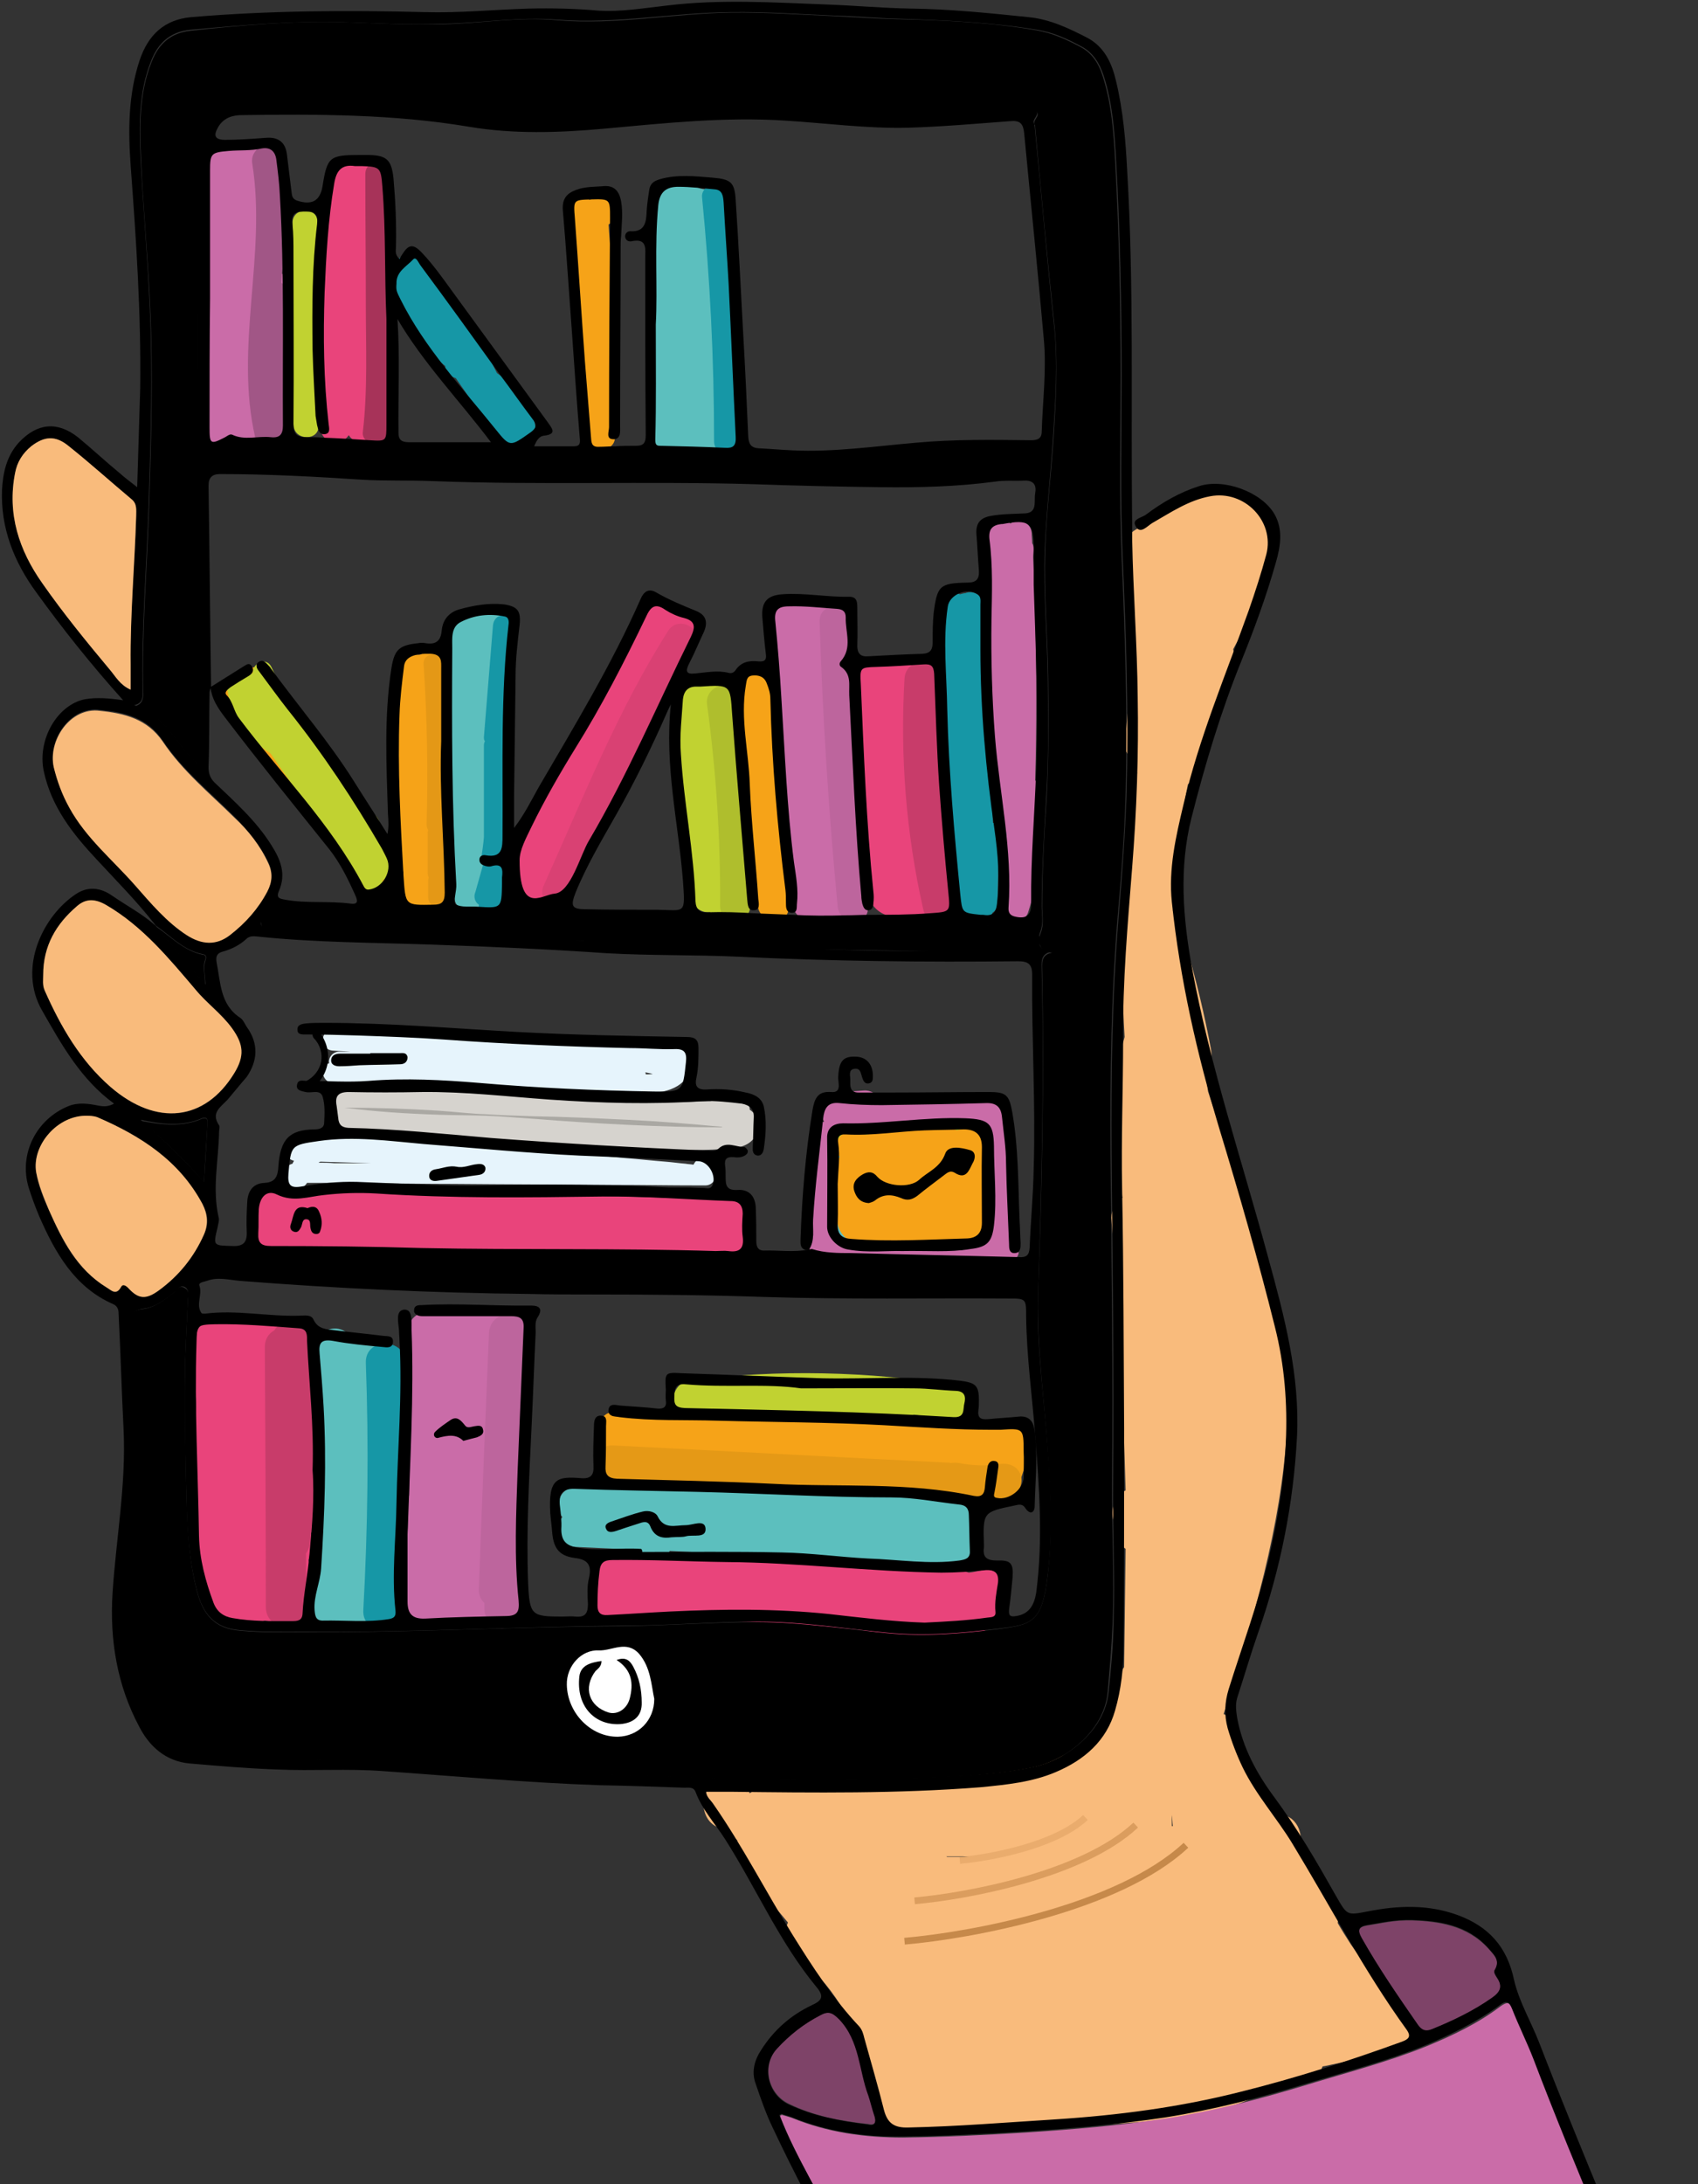 <svg width="252" height="324" viewBox="0 0 252 324" fill="none" xmlns="http://www.w3.org/2000/svg">
<rect x="0" y="0" width="252" height="324" fill="#333333" stroke="none"/>
<g clip-path="url(#clip0_22870_72892)">
<path d="M42.137 56.842C42.062 56.692 41.987 56.542 41.913 56.393C42.211 51.749 42.51 47.106 42.808 42.463C42.882 41.489 42.36 40.815 41.689 40.516C41.838 37.221 42.062 33.85 42.211 30.555C42.51 25.163 41.465 20.894 35.126 21.419C34.604 21.494 34.157 21.643 33.858 21.868C32.591 20.969 30.279 21.568 30.279 23.59C30.13 32.428 29.98 41.265 29.831 50.102C29.757 54.146 28.936 58.939 29.682 62.908C30.055 65.08 31.547 66.802 33.933 66.653C35.126 66.578 35.947 66.128 36.618 65.529C37.065 66.203 37.886 66.653 38.93 66.503C39.228 66.428 39.452 66.428 39.75 66.353C40.123 66.278 40.496 66.053 40.72 65.754C43.554 63.882 43.404 60.062 42.137 56.842Z" fill="#CA6CA8"/>
<path d="M42.584 43.437C42.509 42.763 42.211 42.313 41.763 41.939C42.285 35.648 42.807 29.282 41.763 23.066C41.316 20.22 36.99 21.419 37.438 24.265C39.6 37.82 34.753 51.45 37.885 64.93C38.333 66.952 41.838 67.177 42.211 64.93C43.404 57.741 43.553 50.626 42.584 43.437Z" fill="#A15686"/>
<path d="M47.134 33.027C47.209 30.63 43.48 30.63 43.405 33.027C42.958 43.062 43.032 53.098 43.554 63.058C43.703 65.455 47.432 65.455 47.283 63.058C46.687 53.098 46.687 43.062 47.134 33.027Z" fill="#C1D231"/>
<path d="M56.829 50.327C56.978 43.736 57.351 37.146 57.127 30.556C57.053 28.833 57.127 26.886 56.158 25.388C55.263 23.965 53.473 23.141 51.832 23.591C51.385 23.741 51.012 24.04 50.713 24.415C50.042 24.489 49.446 24.864 49.222 25.762C46.91 36.472 47.432 47.706 47.357 58.64C47.357 59.988 47.283 61.336 47.357 62.684C47.432 64.032 47.954 65.305 49.371 65.604C50.49 65.829 51.235 65.305 51.758 64.556C52.652 65.979 54.666 65.979 55.71 64.781C56.68 63.582 56.456 61.71 56.456 60.287C56.68 56.992 56.754 53.697 56.829 50.327Z" fill="#E9447B"/>
<path d="M58.022 45.084C58.022 38.644 57.947 32.278 57.947 25.837C57.947 23.441 54.218 23.441 54.218 25.837C54.218 32.278 54.293 38.644 54.293 45.084C54.293 51.375 54.591 57.816 53.846 64.107C53.696 65.08 54.815 65.979 55.71 65.979C56.829 65.979 57.425 65.08 57.574 64.107C58.395 57.816 58.096 51.45 58.022 45.084Z" fill="#A73359"/>
<path d="M78.307 60.961C78.606 60.287 78.531 59.463 77.934 58.864C76.666 57.516 75.249 56.393 73.758 55.344C72.714 53.397 71.894 51.3 70.775 49.428C69.656 47.481 68.239 45.683 66.748 44.036C66.002 43.212 65.181 42.388 64.361 41.564C64.063 41.34 63.764 41.04 63.541 40.815C63.615 40.441 63.541 39.992 63.317 39.467C62.72 38.119 61.005 37.295 59.663 38.044C58.544 38.644 58.246 39.842 58.619 40.89C58.171 41.489 58.022 42.388 58.469 42.987C58.619 43.212 58.768 43.362 58.917 43.586C58.842 44.56 58.917 45.533 59.215 46.432C59.886 48.679 61.453 50.476 63.242 51.974C64.137 52.723 65.107 53.472 66.076 54.296C66.076 55.12 66.673 55.719 67.419 56.018C67.493 56.018 67.568 56.093 67.642 56.093C68.612 57.516 69.656 58.939 70.626 60.437C71.297 61.335 71.894 62.234 72.565 63.133C73.236 64.031 73.832 65.155 74.728 65.829C76.592 67.252 79.128 66.203 79.426 63.882C79.575 62.683 79.053 61.785 78.307 60.961Z" fill="#1697A6"/>
<path d="M109.481 59.388C109.258 53.097 108.959 46.882 108.586 40.666C108.586 40.291 108.437 39.992 108.288 39.692C108.437 39.168 108.512 38.718 108.437 38.194C108.437 37.969 108.363 37.67 108.213 37.52C108.213 37.445 108.288 37.37 108.288 37.295C108.288 37.146 108.363 36.996 108.363 36.921C108.437 36.696 108.437 36.397 108.363 36.172C108.363 35.947 108.288 35.723 108.139 35.498C108.064 35.348 107.915 35.199 107.766 35.049C107.915 33.251 108.139 31.454 108.288 29.657C108.363 28.458 107.02 27.485 105.901 27.859C104.857 28.234 103.813 28.159 102.918 27.41C102.173 26.736 101.054 26.661 100.308 27.41C100.308 27.41 100.234 27.485 100.234 27.56C99.935 27.41 99.637 27.26 99.264 27.26C98.145 27.26 97.474 28.084 97.4 29.132C96.803 35.573 96.505 42.089 96.43 48.604C96.356 51.824 96.356 55.045 96.281 58.265C96.281 59.913 96.132 61.86 96.728 63.432C95.61 64.556 96.505 66.503 98.071 66.578C99.637 66.728 101.203 66.802 102.769 66.952C104.112 67.027 105.529 67.327 106.796 67.102C110.451 66.278 109.556 62.01 109.481 59.388Z" fill="#5CBFBE"/>
<path d="M107.914 29.207C107.84 28.234 107.094 27.335 106.05 27.335C105.155 27.335 104.111 28.159 104.185 29.207C105.379 41.265 105.975 53.322 105.975 65.454C105.975 67.851 109.704 67.851 109.704 65.454C109.704 53.322 109.182 41.19 107.914 29.207Z" fill="#1697A6"/>
<path d="M91.209 32.278C91.283 31.979 91.433 31.679 91.507 31.379C91.582 31.155 91.582 30.855 91.507 30.631C91.507 30.406 91.433 30.181 91.283 29.956C91.134 29.732 90.985 29.582 90.836 29.432C90.687 29.282 90.463 29.133 90.165 29.133C90.016 29.133 89.866 29.058 89.643 29.058C89.27 29.058 88.972 29.133 88.673 29.282L88.449 29.432C88.375 29.432 88.375 29.432 88.3 29.432C88.002 29.432 87.778 29.507 87.48 29.657C87.182 29.058 86.585 28.608 85.839 28.608C84.87 28.608 83.9 29.432 83.975 30.481C84.944 40.965 85.914 51.45 86.809 61.935C86.883 62.534 87.107 63.058 87.555 63.433C87.555 63.882 87.555 64.406 87.555 64.856C87.48 67.252 91.209 67.252 91.283 64.856C91.507 54.371 91.134 43.811 90.314 33.327C90.388 33.252 90.463 33.177 90.612 33.102C90.985 32.877 91.134 32.578 91.209 32.278Z" fill="#F6A318"/>
<path d="M153.855 116.53C153.855 116.23 153.78 116.006 153.631 115.706C153.855 107.543 153.855 99.38 153.631 91.292C153.557 88.446 153.482 85.525 153.333 82.679C153.333 82.23 153.407 81.856 153.407 81.406C153.407 81.107 153.333 80.807 153.184 80.582C153.184 80.058 153.109 79.534 153.109 79.085C153.035 77.362 151.021 76.838 149.977 77.662L149.902 77.587C148.933 76.913 147.59 76.913 146.695 77.737C145.726 78.635 145.95 80.358 145.95 81.556C145.875 84.102 145.875 86.574 145.875 89.12C145.875 94.138 146.099 99.155 146.397 104.173C146.695 108.816 147.143 113.534 147.665 118.178C147.292 118.927 147.217 119.75 147.739 120.574C147.739 120.649 147.814 120.649 147.814 120.724C147.889 121.098 147.963 121.548 148.112 121.922C148.112 122.072 148.187 122.222 148.262 122.297C148.262 122.297 148.261 122.297 148.187 122.297C148.112 122.446 147.963 122.521 147.889 122.671C147.739 122.971 147.665 123.27 147.665 123.645C147.739 124.244 147.739 124.918 147.814 125.517C147.814 125.742 147.889 126.041 147.963 126.266C148.038 126.491 148.187 126.715 148.336 126.865C148.485 127.015 148.709 127.165 148.933 127.239C149.082 127.314 149.156 127.314 149.306 127.389C149.156 129.861 149.082 132.332 148.933 134.803C148.784 136.975 151.99 137.275 152.587 135.328C154.601 129.187 154.302 122.821 153.855 116.53Z" fill="#CA6CA8"/>
<path d="M149.306 123.645C149.306 123.42 149.231 123.195 149.082 122.971C148.933 122.746 148.784 122.596 148.635 122.446C148.486 122.297 148.262 122.147 147.964 122.147C147.814 122.147 147.665 122.072 147.442 122.072H147.367C147.292 120.2 147.143 118.327 147.069 116.53C147.292 116.23 147.442 115.856 147.367 115.481C147.143 113.909 146.994 112.336 146.77 110.763C146.398 103.724 146.099 96.684 145.875 89.644C145.801 88.146 144.309 87.547 143.265 87.996C143.041 87.996 142.818 88.071 142.519 88.146C142.519 88.146 142.519 88.146 142.445 88.146C141.252 87.622 140.133 88.895 140.058 89.944C139.536 98.032 139.462 106.12 139.835 114.133C140.058 118.178 140.357 122.222 140.804 126.191C141.028 128.213 141.252 130.16 141.55 132.182C141.848 134.054 142.221 136.226 144.309 136.75C145.428 137.05 146.845 136.601 147.292 135.402C147.74 135.103 148.038 134.653 148.038 133.905C148.113 131.733 148.113 129.561 148.187 127.314C148.187 126.94 148.187 126.565 148.187 126.191C148.262 126.116 148.411 126.041 148.486 125.966C148.709 125.741 148.859 125.442 148.933 125.142C149.008 124.918 149.008 124.693 149.082 124.468C149.381 124.169 149.381 123.944 149.306 123.645Z" fill="#1697A6"/>
<path d="M140.58 131.808C140.655 131.583 140.729 131.358 140.729 131.059C140.058 122.072 139.387 113.085 138.716 104.098C139.163 103.799 139.536 103.349 139.685 102.675L140.058 100.653C140.207 99.979 140.133 99.23 139.76 98.631C139.462 98.107 138.79 97.583 138.194 97.433C137.373 97.283 136.478 97.433 135.807 97.957C135.509 98.032 135.211 98.107 134.912 98.332C134.539 98.032 134.092 97.882 133.57 97.807C133.197 97.733 132.824 97.733 132.526 97.733L128.946 97.583C126.485 97.508 125.59 100.803 127.156 102.226C125.59 107.393 127.305 115.631 127.529 119.076C127.753 121.772 127.902 124.469 128.126 127.09C128.275 128.887 128.126 131.209 128.797 132.931C130.512 137.275 134.912 136.002 138.492 135.777C140.953 135.777 141.699 133.455 140.58 131.808Z" fill="#E9447B"/>
<path d="M141.997 133.455C139.61 122.671 138.79 111.737 139.461 100.653C139.685 97.283 134.464 97.283 134.24 100.653C133.569 112.111 134.464 123.57 137 134.803C137.671 138.173 142.742 136.75 141.997 133.455Z" fill="#C83C6A"/>
<path d="M128.424 125.442C127.827 117.129 127.231 108.816 126.709 100.503C126.634 99.68 126.336 99.006 125.888 98.481C125.963 96.609 126.037 94.737 126.187 92.865C126.336 90.318 124.173 89.345 122.234 89.719C121.637 89.27 120.966 88.97 120.146 88.97C119.4 88.97 118.654 89.12 117.983 89.27C117.61 89.195 117.312 89.195 116.939 89.27C115.298 89.345 113.881 90.393 114.03 92.49V92.565C114.03 92.79 114.03 93.014 114.105 93.239C114.776 101.402 115.522 109.565 116.193 117.803C116.566 121.997 116.79 126.191 117.312 130.31C117.386 130.984 117.536 131.583 117.685 132.182C117.013 134.129 118.058 136.751 120.742 136.751C121.041 136.751 121.264 136.751 121.488 136.676C122.309 136.975 123.203 136.975 124.024 136.825C124.397 136.975 124.77 137.05 125.143 137.05C127.678 137.05 128.722 134.803 128.275 132.856C129.021 130.535 128.573 127.764 128.424 125.442Z" fill="#CA6CA8"/>
<path d="M126.11 92.191C126.036 89.27 121.561 89.27 121.636 92.191C122.083 106.345 122.978 120.424 124.32 134.504C124.619 137.35 129.094 137.35 128.795 134.504C127.453 120.424 126.558 106.345 126.11 92.191Z" fill="#BD659D"/>
<path d="M117.013 134.429C115.745 123.794 114.924 113.085 114.477 102.301C114.477 102.151 114.477 102.001 114.402 101.851C114.552 100.653 113.806 99.38 112.24 99.38C110.897 99.38 110.151 100.353 110.077 101.402C110.002 101.627 109.928 101.926 109.928 102.301C110.375 113.01 111.196 123.719 112.463 134.429C112.836 137.2 117.311 137.275 117.013 134.429Z" fill="#F6A318"/>
<path d="M108.735 107.169C108.959 106.644 109.108 106.195 109.108 105.671C109.258 105.371 109.332 104.997 109.481 104.697C110.003 103.424 108.959 102.226 107.766 101.926C107.393 101.477 106.946 101.327 106.424 101.327C104.708 100.503 102.62 100.803 101.278 102.975C100.308 104.547 100.532 106.42 100.681 108.142C100.681 108.442 100.756 108.816 100.756 109.116C100.681 109.49 100.606 109.865 100.606 110.239C100.159 114.358 100.979 118.777 101.874 122.971C102.173 126.341 102.396 129.786 102.695 133.156C102.844 134.654 104.112 135.402 105.305 135.328C105.529 135.402 105.678 135.402 105.976 135.402L109.108 135.328C110.227 135.328 111.42 134.279 111.346 133.081C110.749 124.394 109.854 115.781 108.735 107.169Z" fill="#C1D231"/>
<path d="M109.257 103.274C108.884 100.428 104.558 101.627 104.931 104.472C106.273 114.358 106.945 124.393 106.87 134.354C106.87 137.275 111.345 137.275 111.345 134.354C111.419 124.019 110.674 113.609 109.257 103.274Z" fill="#AFBE2D"/>
<path d="M101.725 91.142C101.054 90.618 100.159 90.393 99.413 90.768C98.593 89.494 96.579 89.045 95.61 90.768C90.688 99.605 85.765 108.442 80.843 117.279C79.352 119.975 69.88 133.905 79.352 133.306C79.501 133.306 79.725 133.231 79.874 133.231C80.172 133.306 80.47 133.38 80.769 133.306C81.738 134.204 83.379 134.354 84.125 132.856C90.464 120.05 96.877 107.318 103.217 94.512C104.037 92.939 102.993 91.516 101.725 91.142Z" fill="#E9447B"/>
<path d="M99.188 93.538C91.655 105.371 86.435 118.627 80.692 131.358C79.499 133.979 83.377 136.226 84.57 133.605C90.313 120.874 95.608 107.618 103.066 95.785C104.632 93.389 100.754 91.142 99.188 93.538Z" fill="#D94173"/>
<path d="M75.772 93.164C75.698 91.292 73.758 90.618 72.491 91.217C71.969 90.918 71.372 90.843 70.701 90.918H70.626C69.358 90.318 67.419 90.992 67.27 92.865C67.27 92.94 67.27 93.014 67.27 93.164C67.121 93.389 66.972 93.689 66.897 93.913C66.524 94.737 66.674 95.561 67.046 96.16C66.226 108.442 66.301 120.799 67.419 133.081C67.569 135.028 69.582 135.777 70.85 134.878C71.969 136.077 74.653 135.552 74.877 133.381C76.07 119.975 76.369 106.57 75.772 93.164Z" fill="#5CBFBE"/>
<path d="M74.875 129.486C74.875 127.689 74.875 125.817 74.875 124.019C75.323 119.825 75.397 115.557 75.173 111.363C75.173 111.288 75.173 111.213 75.099 111.063C75.099 110.614 75.173 110.09 75.173 109.64C75.173 109.341 75.099 109.041 74.875 108.816C75.323 103.499 75.695 98.182 76.143 92.79C76.218 91.966 75.397 91.292 74.651 91.292C73.756 91.292 73.234 91.966 73.16 92.79C72.712 98.332 72.265 103.874 71.817 109.341C71.817 109.565 71.817 109.79 71.966 109.94C71.892 110.09 71.817 110.314 71.817 110.539C71.817 115.107 71.817 119.601 71.817 124.169C71.743 125.143 71.594 126.116 71.445 127.165C71.37 127.614 71.445 127.988 71.668 128.363C71.295 129.711 70.922 130.984 70.549 132.332C70.251 133.006 70.475 133.83 71.072 134.204C70.997 134.504 71.146 134.878 71.295 135.178C71.445 135.478 71.817 135.777 72.19 135.852C72.563 135.927 73.011 135.927 73.309 135.702C73.383 135.627 73.533 135.552 73.607 135.478C73.756 135.328 73.906 135.103 73.98 134.804L75.397 131.059C75.546 130.685 75.397 130.235 75.248 129.936C75.248 129.786 75.099 129.636 74.875 129.486Z" fill="#1697A6"/>
<path d="M67.12 130.31C67.344 129.037 67.269 127.689 67.269 126.49C66.971 117.279 66.598 107.992 66.225 98.781C66.15 96.684 63.764 96.085 62.496 97.058C62.422 97.058 62.272 97.133 62.198 97.133C61.005 96.983 59.588 97.732 59.513 99.305C58.991 106.644 58.842 113.984 59.066 121.398C59.14 123.944 58.916 127.089 59.886 129.486C59.513 129.86 59.289 130.385 59.364 131.059C59.737 133.83 61.676 136.601 64.808 135.627C67.12 134.953 68.164 132.257 67.12 130.31Z" fill="#F6A318"/>
<path d="M66.374 129.86C66.374 129.711 66.448 129.636 66.448 129.486V123.495C66.448 123.195 66.374 122.97 66.225 122.746C66.299 122.596 66.299 122.446 66.299 122.296C66.523 114.358 66.374 106.42 65.852 98.556C65.703 96.609 62.719 96.609 62.869 98.556C63.391 106.494 63.54 114.358 63.316 122.296C63.316 122.596 63.391 122.896 63.54 123.12C63.54 123.27 63.465 123.345 63.465 123.495V129.486C63.465 129.711 63.54 129.935 63.614 130.16C63.614 130.31 63.54 130.385 63.54 130.534V133.081C63.54 133.455 63.689 133.905 63.987 134.129C64.211 134.354 64.659 134.579 65.031 134.579C65.404 134.579 65.852 134.429 66.076 134.129C66.374 133.83 66.523 133.455 66.523 133.081V130.534C66.523 130.31 66.448 130.085 66.374 129.86Z" fill="#E49816"/>
<path d="M58.022 126.566C57.425 124.019 55.263 122.297 53.473 120.574C53.398 120.499 53.398 120.499 53.324 120.425C52.205 117.279 50.788 114.209 49.073 111.363C47.357 108.517 45.344 105.821 43.106 103.349C41.988 102.151 40.571 100.953 39.079 100.429C39.005 100.204 38.855 99.979 38.706 99.755C38.035 98.332 36.171 99.081 36.021 100.354C35.723 100.429 35.35 100.578 35.052 100.728C33.635 101.552 32.815 103.125 33.188 104.772C33.486 106.045 34.53 107.244 35.798 107.468C40.794 114.283 46.09 120.799 51.683 127.09C51.459 127.764 51.758 128.663 52.503 128.962C52.652 129.561 52.727 130.16 52.802 130.834C52.876 131.359 53.249 131.658 53.771 131.808C54.144 132.407 54.964 132.782 55.71 132.332C57.873 131.284 58.544 128.737 58.022 126.566Z" fill="#F6A318"/>
<path d="M59.439 129.261C58.32 127.764 57.201 126.266 56.083 124.768C57.127 122.971 56.306 120.125 53.622 120.125C53.547 120.125 53.472 120.125 53.398 120.125C51.16 115.856 48.103 111.887 45.12 108.142C44.971 107.917 44.747 107.768 44.523 107.693C43.106 104.772 41.689 101.851 40.272 98.931C39.526 97.358 37.364 98.406 37.513 99.904C37.438 99.829 37.364 99.829 37.364 99.754C37.214 99.605 37.065 99.53 36.842 99.455C36.618 99.38 36.469 99.38 36.245 99.455C36.021 99.455 35.872 99.53 35.723 99.605C35.648 99.68 35.499 99.754 35.425 99.829C35.275 99.979 35.126 100.204 35.052 100.503C35.052 100.578 35.052 100.653 35.052 100.803C34.231 100.878 33.56 101.627 33.784 102.6C34.455 106.42 36.842 109.715 40.123 111.737C44.747 118.402 49.445 125.067 54.069 131.658C54.815 132.781 56.978 132.482 56.828 130.909C56.828 130.684 56.754 130.535 56.754 130.385C56.828 130.46 56.828 130.535 56.903 130.535C57.35 131.209 58.171 131.508 58.917 131.059C59.513 130.984 59.961 129.935 59.439 129.261Z" fill="#C1D231"/>
<path d="M100.978 154.949C95.534 154.874 90.164 154.724 84.72 154.649C82.632 154.5 80.469 154.5 78.381 154.5C78.157 154.5 78.008 154.575 77.859 154.575C68.388 153.975 58.842 153.451 49.37 152.852C47.431 152.702 47.431 155.698 49.37 155.848C50.265 155.923 51.085 155.923 51.98 155.998C51.458 155.998 50.862 155.998 50.34 155.998C49.445 155.998 48.699 156.821 48.848 157.72C47.282 158.169 47.804 160.566 49.37 160.641C64.211 161.165 79.052 161.614 93.893 162.139C96.876 162.213 100.456 162.288 102.171 159.442C102.544 158.843 102.395 158.094 101.873 157.57C102.843 156.971 102.544 155.024 100.978 154.949ZM95.832 159.368C95.832 159.293 95.832 159.143 95.758 159.068C96.131 159.143 96.504 159.218 96.876 159.293C96.504 159.368 96.131 159.368 95.832 159.368Z" fill="#E6F4FC"/>
<path d="M111.271 164.61C111.271 163.861 110.749 163.187 109.854 163.187C109.183 163.187 108.437 163.262 107.766 163.262C107.02 163.037 106.2 163.187 105.379 163.337C104.037 163.412 102.769 163.412 101.426 163.486C94.416 163.187 87.331 162.887 80.321 162.588C70.626 162.138 61.005 161.764 51.31 161.315C50.191 161.24 49.744 162.213 49.893 163.112C48.178 163.112 48.103 165.658 49.595 166.033C49.52 166.632 49.818 167.306 50.639 167.456C67.195 170.451 84.199 170.601 100.979 170.601C103.067 170.601 105.23 170.601 107.318 170.451C109.033 170.376 111.047 170.227 112.091 168.579C113.061 167.231 112.613 165.509 111.271 164.61Z" fill="#D6D3CE"/>
<path d="M51.086 164.31C55.784 164.31 60.408 164.46 65.107 164.76C67.419 164.909 69.731 165.209 72.117 165.284C74.429 165.434 76.815 165.509 79.127 165.583C83.826 165.658 88.45 165.883 93.148 166.108C97.847 166.332 102.47 166.707 107.169 167.156V167.231C102.47 167.231 97.847 167.081 93.148 166.857C88.45 166.632 83.826 166.332 79.127 165.958C76.815 165.808 74.429 165.583 72.117 165.509C69.805 165.434 67.419 165.434 65.107 165.359C60.408 165.209 55.71 164.909 51.086 164.31Z" fill="#AAA8A3"/>
<path d="M106.349 173.297C106.125 172.174 105.081 171.425 103.962 171.799C103.515 171.949 103.142 172.324 102.918 172.773C102.545 172.698 102.098 172.698 101.725 172.623C100.756 172.548 99.786 172.398 98.817 172.324C96.877 172.174 94.864 171.949 92.925 171.799C89.793 171.5 86.66 171.275 83.453 171.05C71.819 169.478 60.11 168.354 48.327 167.83C47.507 167.83 46.985 168.504 46.91 169.253C45.866 169.253 44.822 169.178 43.852 169.178C41.988 169.178 41.913 171.874 43.629 172.174C43.554 172.324 43.479 172.473 43.405 172.623C43.106 172.698 42.883 172.848 42.659 172.998C41.615 173.746 41.391 175.169 42.361 176.068C43.33 176.967 44.896 176.517 45.568 175.469C45.791 175.469 46.015 175.469 46.313 175.469C47.283 175.469 48.327 175.469 49.297 175.469C51.31 175.469 53.249 175.469 55.263 175.544C59.29 175.544 63.317 175.619 67.344 175.619C75.25 175.694 83.23 175.694 91.135 175.768C95.311 175.768 99.562 175.843 103.739 175.843C103.813 175.843 103.813 175.843 103.888 175.843C104.186 175.843 104.484 175.843 104.708 175.843C105.379 175.843 105.901 175.394 106.125 174.87C106.349 174.42 106.498 173.896 106.349 173.297ZM47.283 172.473C47.358 172.398 47.507 172.324 47.581 172.324C50.042 172.398 52.503 172.473 55.039 172.548C53.249 172.548 51.459 172.548 49.595 172.548C48.849 172.473 48.029 172.473 47.283 172.473Z" fill="#E6F4FC"/>
<path d="M108.139 177.941C105.678 177.641 103.068 177.791 100.607 177.716C95.535 177.566 90.464 177.416 85.393 177.341C73.759 177.042 62.124 176.742 50.416 176.443C50.266 176.443 50.117 176.443 49.968 176.518C49.744 176.368 49.446 176.218 49.073 176.218C46.239 176.368 43.331 176.592 40.497 176.742C40.198 176.742 39.9 176.892 39.602 177.042C38.11 176.592 37.364 178.24 38.036 179.289C37.364 180.337 37.364 181.535 37.812 182.584C37.961 183.857 38.781 185.055 40.273 185.28C41.914 186.104 43.853 186.178 45.717 186.178C48.253 186.178 50.788 186.104 53.324 186.104L84.423 185.729C89.569 185.654 94.715 185.579 99.861 185.579C100.234 185.579 100.532 185.579 100.905 185.579C101.353 185.879 101.949 186.029 102.471 186.104C104.261 186.253 106.051 186.403 107.915 186.478C109.258 186.553 110.451 185.504 110.749 184.231C111.346 183.707 111.868 183.108 112.017 182.284C112.614 179.738 110.302 178.165 108.139 177.941Z" fill="#E9447B"/>
<path d="M47.432 215.236C47.283 214.712 47.059 214.188 46.91 213.738C46.835 213.439 46.686 213.214 46.537 212.989C46.761 212.39 46.761 211.791 46.612 211.192C46.761 210.593 46.835 209.994 46.686 209.395C46.761 208.945 46.686 208.496 46.537 207.972C46.537 207.897 46.537 207.897 46.612 207.822C46.612 207.522 46.686 207.298 46.686 206.998C46.686 206.474 46.537 206.025 46.313 205.575C46.313 205.5 46.313 205.425 46.313 205.351C46.313 204.901 46.239 204.527 46.09 204.227V204.152C46.015 203.928 46.015 203.928 46.09 204.152C46.09 203.928 46.09 203.703 46.09 203.478C46.09 203.104 46.164 202.655 46.164 202.28C46.164 201.906 46.164 201.606 46.164 201.232C47.208 199.434 46.388 196.588 43.703 196.588C43.405 196.588 43.181 196.588 42.957 196.663C41.54 195.989 39.825 195.765 38.408 195.54C36.469 195.165 34.381 195.165 32.516 195.765C32.293 195.69 32.143 195.69 31.92 195.69C30.055 195.69 29.086 197.113 29.086 198.536C28.787 199.06 28.564 199.584 28.415 200.183C28.191 201.232 28.415 202.055 28.937 202.729C28.937 202.954 28.937 203.254 28.937 203.553C29.011 203.778 29.011 204.003 29.011 204.227C28.862 204.677 28.787 205.276 28.862 205.875C29.459 208.87 28.564 212.315 28.862 215.386C28.937 216.434 29.086 217.408 29.235 218.456C29.086 218.831 29.011 219.205 29.011 219.655C29.011 219.954 29.086 220.254 29.086 220.553C29.086 220.628 29.086 220.703 29.086 220.853C29.086 220.928 29.086 221.003 29.086 221.003C29.086 221.227 29.086 221.452 29.16 221.602C28.862 222.875 28.862 224.223 29.086 225.496C28.564 226.095 28.34 226.994 28.564 227.968C28.862 229.391 29.384 230.739 29.906 232.087C29.831 232.761 29.906 233.435 30.204 234.109C29.981 233.734 30.354 234.708 30.428 234.858C30.503 235.232 30.577 235.681 30.652 236.056C30.95 237.104 31.398 238.078 32.143 238.827C33.71 240.474 35.947 240.774 38.11 240.699C38.557 240.699 38.93 240.549 39.303 240.399C40.496 240.699 41.839 240.549 42.957 240.624C44.523 240.699 46.015 239.201 45.94 237.628C45.94 237.179 45.791 236.73 45.642 236.355C45.866 234.858 46.015 233.36 45.866 231.862C45.866 231.712 45.791 231.562 45.791 231.413C45.866 231.188 45.866 231.038 45.94 230.813C46.09 229.69 46.239 228.642 46.164 227.518V227.443C46.239 227.294 46.313 227.219 46.388 227.069C47.357 224.822 47.059 222.65 46.686 220.479C46.91 219.954 46.984 219.28 46.761 218.531C46.686 218.307 46.686 218.157 46.612 217.932C46.835 217.708 46.984 217.558 47.134 217.258C47.432 216.884 47.656 215.985 47.432 215.236Z" fill="#E9447B"/>
<path d="M143.863 167.231C141.327 166.632 138.344 167.381 135.808 167.53C133.123 167.68 130.438 167.905 127.754 168.055C127.455 167.98 127.082 167.905 126.71 167.905C124.994 167.905 124.099 169.103 123.876 170.376C123.577 171.5 123.801 172.773 124.621 173.522C123.204 175.244 123.279 177.491 123.95 179.663C122.831 181.46 124.398 184.156 126.56 184.156C127.903 184.156 129.245 184.156 130.588 184.156C130.811 184.156 130.96 184.156 131.184 184.081C133.347 185.504 136.703 185.429 139.388 185.429C144.012 185.429 146.547 183.632 146.92 178.839C147.219 175.319 148.785 168.279 143.863 167.231Z" fill="#5CBFBE"/>
<path d="M150.797 185.579C150.722 185.355 150.648 185.205 150.499 185.055C150.424 184.98 150.35 184.98 150.35 184.905C150.573 184.606 150.722 184.231 150.722 183.707C150.797 180.412 150.797 177.117 150.648 173.747C150.499 171.2 150.797 167.755 149.604 165.434C148.783 163.711 147.292 163.187 145.502 162.962C142.146 162.588 138.566 162.887 135.21 162.887C135.061 162.887 134.986 162.887 134.912 162.887C134.688 162.813 134.539 162.813 134.315 162.813C133.42 162.813 132.525 162.887 131.705 162.887C131.332 162.887 130.959 163.037 130.661 163.187C130.139 162.288 129.244 161.689 128.2 161.764C127.081 161.839 125.962 161.914 124.918 162.064C123.352 162.213 121.861 163.337 121.935 165.059C121.935 165.509 122.084 165.958 122.308 166.407C121.562 166.407 120.742 166.857 120.742 167.83C120.593 172.998 120.518 178.09 120.667 183.258C120.071 183.557 119.772 184.381 119.996 184.98C120.22 185.804 121.04 186.179 121.861 186.029C122.084 185.954 122.383 185.954 122.606 185.879C122.681 185.879 122.756 185.879 122.83 185.804L137 187.077C139.312 187.302 141.624 187.527 143.936 187.676C145.353 187.751 146.993 187.527 148.038 186.553C148.112 186.628 148.112 186.703 148.187 186.703L148.41 186.853C148.56 186.927 148.783 187.002 149.007 187.002C149.38 186.927 149.678 186.927 150.051 186.853C150.2 186.853 150.35 186.853 150.499 186.778C150.648 186.703 150.722 186.628 150.872 186.553C150.946 186.478 151.021 186.328 151.095 186.179C151.17 186.029 151.17 185.879 151.17 185.729C150.797 185.729 150.797 185.654 150.797 185.579ZM146.248 184.082C145.949 184.156 145.651 184.306 145.427 184.456H143.936C143.414 184.456 142.892 184.905 142.817 185.43C142.444 185.355 142.071 185.355 141.698 185.28C139.536 185.055 137.373 184.905 135.285 184.681C131.332 184.306 127.379 184.007 123.501 183.632C123.352 178.39 123.427 173.073 123.576 167.83C123.949 167.98 124.322 168.13 124.769 168.055C125.888 167.98 127.007 167.905 128.051 167.755C128.871 167.68 129.617 167.381 130.213 166.782C130.586 167.156 131.108 167.306 131.63 167.306C132.525 167.306 133.42 167.231 134.241 167.231C134.315 167.231 134.464 167.231 134.539 167.156C134.763 167.231 134.912 167.231 135.136 167.231C137.224 167.231 139.312 167.231 141.4 167.231C142.146 167.231 144.234 166.782 144.905 167.231C145.949 167.905 145.726 168.804 145.8 170.002C146.173 174.496 146.248 178.989 146.173 183.482C146.248 183.857 146.248 184.007 146.248 184.082Z" fill="#CA6CA8"/>
<path d="M144.011 167.381C143.265 167.156 142.445 167.231 141.699 167.231C140.879 167.231 139.984 167.306 139.164 167.456C138.642 167.531 138.194 167.68 137.672 167.83C135.509 167.755 133.347 167.605 131.184 167.531C128.946 167.456 126.635 167.231 124.397 167.905C123.055 168.354 123.577 170.526 124.994 170.077C127.082 169.478 129.319 169.702 131.408 169.777C132.377 169.852 133.347 169.852 134.316 169.927C133.57 170.751 133.123 171.799 133.048 173.072C133.048 173.672 133.57 174.196 134.167 174.196C134.838 174.196 135.286 173.672 135.286 173.072C135.36 171.65 136.628 170.601 137.896 170.077C138.045 170.077 138.12 170.077 138.269 170.077C138.567 170.077 138.791 170.002 139.014 169.852C139.387 170.227 139.909 170.227 140.357 170.002C140.954 169.702 141.998 170.077 142.221 170.751C142.445 171.35 143.191 171.874 143.862 171.425C144.608 170.901 145.279 170.227 145.279 169.328C145.428 168.354 144.832 167.68 144.011 167.381Z" fill="#C1D231"/>
<path d="M143.414 167.456C142.967 167.456 142.445 167.531 141.997 167.68C140.953 167.081 139.685 166.707 138.492 166.782C136.777 166.857 134.987 167.231 133.272 167.68C132.973 167.531 132.6 167.456 132.153 167.531C131.407 167.606 130.736 167.68 129.99 167.83C129.543 167.905 129.021 168.055 128.648 168.354C128.051 168.13 127.455 167.98 126.858 167.83C124.546 167.381 123.278 170.302 124.621 171.575C123.502 173.297 124.024 175.769 124.099 177.716C124.099 179.663 123.8 182.059 125.441 183.557C127.082 185.055 129.841 184.606 131.855 184.606C134.689 184.606 137.597 184.83 140.431 184.606C141.326 184.531 142.146 184.381 142.818 184.156C142.967 184.156 143.041 184.231 143.191 184.231C144.682 184.606 146.397 183.258 146.025 181.685C146.696 180.562 147.069 179.139 147.069 177.341C146.845 174.495 147.814 167.306 143.414 167.456Z" fill="#F6A318"/>
<path d="M46.686 199.209C46.611 197.936 45.94 197.038 44.971 196.663C44.523 196.289 43.927 196.064 43.106 196.064C41.988 196.064 41.167 196.588 40.72 197.337C39.899 197.786 39.303 198.61 39.303 199.809C39.377 212.69 39.452 225.571 39.452 238.377C39.452 242.197 45.418 242.272 45.418 238.377C45.418 235.756 45.418 233.06 45.418 230.439C45.717 229.99 45.94 229.465 46.015 228.866C46.835 218.981 47.059 209.095 46.686 199.209Z" fill="#C83C6A"/>
<path d="M59.214 207.073C61.004 203.553 59.363 199.135 54.889 198.386C54.143 198.236 53.397 198.461 52.651 198.835C52.353 198.535 52.055 198.161 51.682 197.861C48.848 195.315 44.597 199.509 47.431 202.13C46.536 202.879 46.163 204.227 46.387 205.351C48.177 216.135 47.878 227.144 45.641 237.853C45.268 239.576 46.163 240.924 47.729 241.523C49.295 242.122 50.712 241.972 51.906 241.298C52.353 241.448 52.875 241.523 53.397 241.598C54.516 241.673 55.336 241.148 55.783 240.474C57.424 240.774 59.289 239.651 59.289 237.628C59.289 230.514 59.214 223.399 59.214 216.285C59.214 213.439 59.513 210.218 59.214 207.073Z" fill="#5CBFBE"/>
<path d="M60.259 202.205C60.11 198.386 54.144 198.311 54.293 202.205C54.741 214.412 54.591 226.62 53.92 238.827C53.697 242.646 59.663 242.646 59.886 238.827C60.558 226.62 60.707 214.412 60.259 202.205Z" fill="#1697A6"/>
<path d="M78.83 199.284C80.396 197.113 77.785 194.192 75.474 194.866C75.399 194.866 75.25 194.941 75.175 194.941C73.385 194.042 71.372 193.892 69.433 194.117C69.134 194.042 68.761 194.042 68.463 194.042C67.27 194.042 66.077 194.416 65.107 195.016C63.317 194.042 60.558 194.866 60.633 197.487C60.707 199.284 60.707 201.007 60.782 202.804C60.26 206.025 60.483 209.47 60.856 212.39C60.856 215.536 60.782 218.681 60.707 221.827C60.558 222.201 60.409 222.65 60.483 223.175C60.558 225.496 60.558 227.818 60.185 230.139C60.111 230.813 60.185 231.487 60.334 232.087C60.26 233.959 60.185 235.831 60.036 237.703C59.961 239.276 61.453 240.774 63.019 240.699C66.748 240.549 70.477 240.399 74.28 240.175C75.847 240.1 77.338 238.827 77.263 237.179C76.741 226.32 77.338 215.536 78.755 204.751C78.979 203.029 79.053 201.157 78.68 199.509C78.755 199.509 78.755 199.434 78.83 199.284Z" fill="#CA6CA8"/>
<path d="M77.038 235.681V235.606C77.56 223.025 78.082 210.443 78.53 197.786C78.679 193.967 72.713 193.967 72.564 197.786C72.041 210.368 71.519 222.95 71.072 235.606C70.997 236.58 71.37 237.329 71.892 237.778V238.602C71.892 239.051 71.967 239.426 72.116 239.725C72.265 240.1 72.414 240.399 72.713 240.699C73.011 240.998 73.309 241.223 73.682 241.298C74.055 241.523 74.428 241.598 74.801 241.523C75.099 241.523 75.323 241.448 75.621 241.448C76.143 241.298 76.591 241.073 76.964 240.699C77.486 240.1 77.859 239.426 77.859 238.602V237.778C77.859 237.329 77.784 236.954 77.635 236.655C77.486 236.28 77.337 235.981 77.038 235.681Z" fill="#BD659D"/>
<path d="M141.922 205.5C128.796 203.403 115.596 203.104 102.395 204.751C99.114 205.201 99.039 210.443 102.395 209.994C105.453 209.619 108.511 209.32 111.569 209.17C112.016 209.694 112.613 210.069 113.508 209.994C120.22 209.694 126.857 209.994 133.495 210.743C134.464 210.817 135.135 210.443 135.583 209.844C137.223 210.069 138.864 210.293 140.505 210.518C143.861 211.117 145.278 206.024 141.922 205.5Z" fill="#C1D231"/>
<path d="M148.262 211.492C145.279 211.417 142.296 211.342 139.238 211.267C138.94 211.267 138.641 211.342 138.343 211.417C138.045 211.267 137.672 211.192 137.224 211.192C134.316 211.267 131.333 211.267 128.424 211.192C122.533 209.994 116.641 209.47 110.675 209.694C109.78 209.694 109.108 210.144 108.736 210.668C102.993 210.368 97.251 209.994 91.433 209.47C89.047 209.245 88.376 211.866 89.42 213.514C89.196 213.738 88.972 214.038 88.898 214.412C87.406 218.531 91.583 219.58 94.715 219.805C100.681 220.254 106.573 220.553 112.539 220.928C124.397 221.677 136.255 222.501 148.187 223.25C149.008 223.324 150.127 222.725 150.425 221.976C151.618 219.355 152.438 216.809 152.886 213.963C153.333 211.192 149.679 209.769 148.262 211.492Z" fill="#F6A318"/>
<path d="M151.543 218.981C151.096 217.483 149.753 216.959 148.336 217.183C146.397 217.483 144.309 217.408 142.37 217.034C141.923 216.959 141.475 216.959 141.102 217.034C140.879 216.959 140.729 216.959 140.506 216.959C124.024 216.135 107.468 215.236 90.986 214.412C87.63 214.263 87.63 219.505 90.986 219.655C107.468 220.478 124.024 221.377 140.506 222.201C140.804 222.201 141.028 222.201 141.252 222.126C144.085 222.575 146.845 222.65 149.679 222.201C151.096 221.976 151.842 220.179 151.543 218.981Z" fill="#E59916"/>
<path d="M144.457 226.545C144.383 226.02 144.159 225.646 143.861 225.346C144.383 223.848 143.562 221.752 141.474 221.752C122.755 221.377 104.11 221.078 85.391 220.703C82.93 220.628 82.259 223.549 83.452 225.047C82.259 226.47 82.93 229.39 85.391 229.465C88.598 229.615 91.805 229.765 95.086 229.915C95.459 230.664 96.205 231.188 97.324 231.188C98.293 231.188 98.965 230.738 99.412 230.064C106.646 230.439 113.955 230.738 121.189 231.113C127.08 231.412 133.121 232.012 139.088 231.937C139.684 231.937 140.281 231.862 140.803 231.787C141.101 231.862 141.399 231.937 141.772 231.937C143.413 231.937 144.233 230.664 144.308 229.39C144.606 228.716 144.681 227.743 144.457 226.545Z" fill="#5CBFBE"/>
<path d="M149.083 235.457C148.859 233.734 147.591 232.536 145.801 232.91C145.13 233.06 144.459 233.21 143.788 233.285C143.564 233.21 143.34 233.135 143.042 233.135C127.082 231.937 111.122 231.188 95.162 230.888C94.566 230.888 94.044 231.038 93.596 231.338C92.403 229.615 89.42 229.39 89.047 231.937C88.823 233.659 88.525 235.457 88.301 237.179C88.078 238.752 88.972 240.549 90.837 240.474C102.769 240.1 114.777 240.474 126.635 241.672C132.377 242.197 150.5 246.99 149.083 235.457Z" fill="#E9447B"/>
<path d="M153.407 67.027C147.515 65.829 141.475 65.754 135.508 66.653C135.061 66.728 134.688 67.027 134.464 67.401C119.399 67.626 104.335 67.551 89.27 67.177C83.303 67.027 77.263 66.877 71.296 66.653C70.625 66.653 70.178 66.877 69.879 67.252C69.507 66.802 68.984 66.428 68.239 66.428C56.605 66.128 44.896 65.829 33.261 65.529C30.353 65.454 30.353 69.948 33.261 70.023C44.896 70.322 56.605 70.622 68.239 70.921C69.134 70.921 69.805 70.472 70.103 69.873C70.401 70.172 70.774 70.322 71.296 70.397C92.477 71.221 113.731 71.446 134.912 71.146C140.878 71.071 146.919 70.921 152.885 70.772C154.899 70.622 155.57 67.476 153.407 67.027Z" fill="black"/>
<path d="M152.586 137.574C150.572 137.5 148.559 137.425 146.545 137.35C146.321 137.05 146.023 136.826 145.576 136.751C143.264 136.301 140.952 136.002 138.64 136.077C137.969 136.077 137.372 136.451 136.999 137.05C128.423 136.751 119.772 136.376 111.195 136.077C110.449 136.077 109.927 136.376 109.629 136.9L102.32 136.751C100.829 136.751 99.337 136.676 97.846 136.676C97.547 136.226 97.025 135.927 96.354 135.927C83.079 135.927 69.804 135.627 56.604 135.028C52.875 134.878 49.071 134.654 45.342 134.504C44.969 134.504 44.671 134.579 44.373 134.729C44.224 134.654 44.075 134.654 43.925 134.654C42.807 134.654 41.688 134.729 40.569 134.729C40.122 134.729 39.6 134.953 39.227 135.253C38.929 135.552 38.63 136.077 38.705 136.601C38.705 137.05 38.854 137.574 39.227 137.949C39.6 138.248 40.047 138.473 40.569 138.473C41.688 138.473 42.807 138.398 43.925 138.398C44.224 138.398 44.522 138.323 44.82 138.174C44.969 138.248 45.119 138.248 45.342 138.248C58.617 138.922 71.818 139.372 85.093 139.596C85.615 139.596 86.137 139.596 86.659 139.596C86.957 139.971 87.405 140.27 88.076 140.27C104.856 140.57 121.561 140.87 138.342 141.094C143.115 141.169 147.888 141.244 152.586 141.319C154.972 141.394 154.972 137.649 152.586 137.574Z" fill="black"/>
<path d="M150.872 187.676C144.757 187.676 138.567 187.676 132.451 187.676C132.153 187.227 131.705 186.927 130.96 186.927C115.373 186.703 99.86 186.403 84.274 186.178C79.799 186.103 75.399 186.029 70.924 185.954C70.178 185.954 69.656 186.328 69.358 186.777C66.002 186.703 62.571 186.628 59.215 186.478C52.279 186.253 45.344 186.029 38.408 185.729C38.184 185.654 37.96 185.579 37.737 185.579C35.425 185.504 33.113 185.429 30.801 185.354C30.354 185.354 29.906 185.504 29.533 185.879C28.041 186.628 28.265 189.399 30.354 189.399C30.726 189.399 31.099 189.324 31.323 189.099C31.77 189.099 32.292 189.099 32.74 189.174C32.964 189.249 33.113 189.324 33.411 189.324C48.7 189.923 63.914 190.372 79.202 190.747C94.491 191.121 109.705 191.346 124.993 191.421C133.57 191.496 142.146 191.496 150.723 191.421C153.258 191.421 153.258 187.676 150.872 187.676Z" fill="black"/>
<path d="M208.669 297.991C205.611 295.07 202.852 291.924 200.465 288.405C199.794 287.356 199.123 286.308 198.526 285.259C198.675 284.435 198.526 283.462 198.153 282.638C196.736 279.642 194.946 276.796 192.783 274.25C193.604 272.078 192.485 269.083 189.427 269.083C189.353 269.083 189.204 269.083 189.129 269.083C187.116 264.739 185.176 260.395 183.312 256.052C182.939 255.078 182.268 254.554 181.597 254.254C185.922 240.549 190.173 226.395 190.994 212.016C191.143 211.791 191.366 211.567 191.516 211.342C191.889 210.743 192.038 210.144 192.038 209.47V209.17C192.038 208.646 191.963 208.196 191.739 207.747C191.59 207.373 191.441 207.073 191.143 206.774C191.143 203.703 190.919 200.632 190.546 197.562C188.98 185.205 183.014 173.747 179.285 161.914C179.136 160.94 179.061 159.892 178.912 158.918C179.583 158.095 179.956 157.046 179.732 155.698C178.763 150.531 177.569 145.513 176.078 140.495C176.078 140.42 176.078 140.345 176.078 140.271C176.153 139.147 175.78 138.248 175.183 137.649C175.108 137.275 174.959 136.975 174.885 136.601C174.661 136.002 174.363 135.552 174.064 135.103C174.363 128.812 175.034 122.521 176.302 116.306C177.346 116.006 178.241 115.182 178.688 113.834C179.509 111.063 180.254 108.367 181.075 105.596C181.373 104.548 181.224 103.649 180.851 102.975C181.448 101.627 182.044 100.279 182.715 98.931C183.163 98.032 183.237 97.059 183.014 96.31C185.027 92.415 188.01 88.671 188.756 84.327C189.204 81.856 188.682 79.309 187.414 77.362C187.488 77.063 187.488 76.838 187.488 76.538C187.414 74.666 185.848 72.569 183.759 72.794C182.79 72.869 181.82 72.944 180.851 73.094C180.403 73.168 179.956 73.243 179.583 73.318C176.6 73.019 173.915 73.992 171.603 76.164C171.156 76.538 170.857 77.063 170.708 77.587C170.112 77.812 169.59 78.111 168.993 78.336C166.606 79.384 166.681 81.706 167.874 83.354C167.576 83.878 167.352 84.552 167.427 85.301L167.725 96.684C167.501 97.133 167.427 97.658 167.427 98.332C167.576 102.226 167.427 106.12 166.905 110.015C166.756 111.138 167.352 112.112 168.247 112.861C168.247 113.31 168.322 113.759 168.546 114.134C168.62 114.283 168.695 114.508 168.769 114.658C168.62 115.257 168.396 115.856 168.247 116.455C168.023 117.279 168.098 118.028 168.322 118.702C168.247 119.301 168.098 119.9 168.023 120.499C166.308 131.583 166.234 142.742 166.905 153.826C164.667 161.54 165.413 169.403 166.532 177.267C166.532 177.416 166.532 177.491 166.606 177.641C165.935 178.09 165.488 178.69 165.189 179.438C164.966 179.888 164.891 180.487 164.966 181.086C166.01 194.417 166.681 207.747 167.054 221.078C165.562 221.902 164.817 223.549 165.189 225.346C165.339 226.17 165.562 226.919 165.712 227.743C165.861 228.567 166.383 229.241 167.054 229.765C166.979 235.606 166.905 241.448 166.83 247.289C166.308 248.038 166.084 249.012 166.234 250.06C165.562 250.66 165.189 251.558 165.115 252.532C163.773 253.505 163.325 255.303 163.773 256.875C159.894 259.796 155.42 261.743 150.647 262.567C150.348 262.567 150.125 262.567 149.826 262.642C149.081 262.792 148.335 262.867 147.589 262.942C147.142 262.942 146.769 263.017 146.321 263.017C145.799 263.017 145.352 263.166 144.904 263.316C135.88 264.514 126.856 264.814 117.758 264.365C116.49 264.29 115.595 264.739 114.998 265.488C114.775 265.413 114.476 265.413 114.253 265.338C113.059 265.113 112.09 265.413 111.269 266.012C110.747 264.814 109.703 263.84 107.988 263.84C103.215 263.84 103.215 271.329 107.988 271.329C108.212 271.704 108.435 272.153 108.883 272.528C109.032 272.677 109.256 272.827 109.405 272.977C109.33 274.1 109.778 275.299 110.598 276.048C110.449 277.021 110.673 278.144 111.568 279.118C113.432 281.065 115.222 283.087 116.937 285.184C116.266 286.757 116.415 288.779 118.131 290.127C123.351 294.096 126.931 299.938 128.273 306.303C128.87 308.925 128.721 311.845 130.361 314.167C132.002 316.489 134.911 317.462 137.596 316.489C137.67 316.489 137.745 316.414 137.819 316.414C140.579 316.863 143.562 316.414 146.321 316.264C150.498 315.964 154.674 315.74 158.85 315.44C169.068 314.766 180.478 314.766 189.427 309.449C190.621 309.374 191.814 309.224 192.933 309.149C194.723 308.999 195.767 307.876 196.289 306.528L196.736 306.453C198.153 306.154 199.57 305.854 200.987 305.48C201.062 305.48 201.062 305.48 201.136 305.405C201.807 305.255 202.479 305.18 203.224 305.03C203.821 304.955 204.343 304.731 204.716 304.431C205.089 304.506 205.462 304.506 205.909 304.506C209.191 304.431 210.981 300.237 208.669 297.991ZM140.579 275.448C140.504 275.448 140.504 275.374 140.43 275.374C141.25 275.374 142.07 275.374 142.891 275.374C143.189 275.374 143.562 275.448 143.86 275.448C142.816 275.448 141.697 275.448 140.579 275.448ZM173.915 270.88V269.232C173.99 269.757 173.99 270.356 174.064 270.88C174.064 270.88 173.99 270.88 173.915 270.88Z" fill="#F9BB7C"/>
<path opacity="0.3" d="M142.445 275.972C146.796 275.598 156.615 273.801 161.09 269.607" stroke="#C6894A"/>
<path opacity="0.6" d="M135.734 281.964C143.391 281.303 160.673 278.131 168.549 270.73" stroke="#C6894A"/>
<path d="M134.24 287.955C143.985 287.118 165.981 283.1 176.004 273.726" stroke="#C6894A"/>
<path d="M29.979 165.958C30.502 165.733 30.874 165.958 30.8 166.557C30.651 169.328 30.427 172.099 30.278 175.394C27.22 171.874 24.162 168.954 20.881 166.258C23.939 166.857 26.996 167.231 29.979 165.958Z" fill="black"/>
<path d="M30.428 142.442C30.055 143.416 30.428 144.464 30.428 146.037C27.743 142.966 25.431 140.196 23.119 137.425C25.357 138.922 27.221 141.019 30.055 141.618C30.577 141.618 30.577 142.068 30.428 142.442Z" fill="black"/>
<path d="M27.892 192.619C27.742 196.588 27.444 200.632 27.444 204.601C27.444 210.443 27.519 216.284 27.668 222.126C27.817 226.769 28.041 231.487 29.234 236.056C30.129 239.501 31.844 241.597 35.648 241.897C38.78 242.197 41.987 242.122 45.119 242.122C60.855 242.197 76.591 241.298 92.253 241.223C98.965 241.148 105.751 240.624 112.538 240.624C119.026 240.624 125.365 241.672 131.779 242.271C137.223 242.796 142.593 242.346 148.037 241.672C153.109 240.998 154.675 240.774 155.495 233.659C156.315 226.544 155.793 219.355 155.271 212.24C154.675 205.275 153.854 198.385 154.078 191.346C154.675 175.619 154.973 159.892 154.675 144.165C154.675 143.041 154.376 141.618 156.166 141.319C154.078 141.169 154.004 139.596 154.451 138.398C154.973 137.05 154.675 135.852 154.675 134.579C154.675 129.111 154.973 123.644 155.346 118.252C155.644 112.411 155.644 106.569 155.57 100.728C155.495 94.362 154.898 88.071 155.122 81.706C155.271 76.314 155.943 70.996 156.315 65.679C156.688 59.837 157.061 53.921 156.465 48.005C155.421 38.269 154.526 28.608 153.631 18.872C153.631 18.723 153.631 18.573 153.556 18.498C153.183 17.749 154.6 17.15 153.705 16.476C152.885 15.877 151.841 16.101 150.946 16.176C146.024 16.476 141.102 16.85 136.179 17.15C130.735 17.449 125.291 16.925 119.921 16.401C112.24 15.652 104.558 15.877 96.877 16.775C86.883 17.899 76.89 18.348 66.822 16.7C56.455 14.978 46.014 15.427 35.648 15.502C32.739 15.502 31.099 17 30.278 19.771C29.682 21.718 29.458 23.74 29.458 25.762C29.458 42.388 29.383 59.014 29.383 75.639C29.383 87.772 29.383 99.904 29.383 111.961C29.383 112.336 29.383 112.71 29.383 113.384C26.027 110.539 24.61 106.045 19.986 104.772C21.105 104.472 21.254 103.724 21.254 102.9C21.03 93.463 21.851 84.102 22.149 74.666C22.448 65.005 22.746 55.419 22.298 45.758C22 38.494 21.254 31.229 20.956 23.965C20.732 18.947 20.583 13.93 22.522 9.136C23.566 6.44 25.431 4.868 28.265 4.568C35.797 3.744 43.404 3.07 51.011 3.295C56.008 3.445 61.004 3.744 66.001 3.595C71.52 3.445 77.113 2.471 82.632 2.995C91.283 3.744 99.785 2.022 108.287 1.872C113.433 1.797 118.653 2.172 123.799 2.396C126.857 2.546 129.989 2.771 133.047 2.846C139.983 2.995 146.919 3.295 153.78 4.493C156.092 4.868 158.255 5.841 160.343 6.965C162.058 7.863 163.028 9.361 163.624 11.233C164.967 15.352 165.265 19.546 165.489 23.815C166.085 34.45 166.309 45.084 166.309 55.793C166.309 64.705 166.085 73.692 166.458 82.604C166.98 94.287 167.353 105.895 167.055 117.578C166.906 123.794 166.384 130.01 165.861 136.151C164.892 147.834 164.743 159.592 164.817 171.35C164.967 187.451 165.19 203.553 165.041 219.654C164.967 226.769 165.414 233.884 165.116 240.923C164.967 244.368 164.668 247.738 164.37 251.183C163.773 256.725 158.329 261.144 153.183 262.192C148.858 263.091 144.458 263.391 140.057 263.615C126.857 264.214 113.657 264.065 100.456 263.615C88.225 263.241 75.995 262.717 63.764 261.668C56.157 261.069 48.624 261.144 41.017 260.919C36.543 260.769 32.068 260.62 27.593 259.796C24.834 259.347 22.97 257.325 21.776 255.003C19.017 249.386 17.898 243.395 18.346 237.104C18.942 227.743 20.434 218.456 19.912 209.02C19.688 204.976 19.464 200.932 19.166 196.888C19.091 195.315 19.39 194.341 21.18 194.192C22.97 193.967 24.387 192.844 25.803 191.72C26.251 191.346 26.624 190.597 27.37 191.046C28.115 191.421 27.966 192.095 27.892 192.619Z" fill="black"/>
<path d="M129.767 313.568C130.14 314.766 129.916 315.29 128.872 315.066C124.621 314.616 120.743 313.867 117.089 312.07C113.956 310.572 112.987 306.378 115.373 303.832C117.238 301.81 119.326 300.162 121.787 298.889C122.98 298.29 123.651 298.515 124.621 299.488C127.753 302.709 127.53 307.052 128.947 310.797C129.245 311.77 129.469 312.669 129.767 313.568Z" fill="#7E4368"/>
<path d="M222.168 293.422C223.138 294.695 222.616 295.594 221.423 296.418C218.663 298.29 215.606 299.788 212.548 301.061C211.653 301.435 211.056 301.286 210.46 300.462C207.477 296.268 204.643 291.999 202.107 287.581C201.436 286.457 201.51 285.858 202.927 285.633C204.941 285.334 206.88 284.81 209.639 284.884C213.368 285.034 217.694 285.558 220.901 289.078C221.646 289.977 222.69 290.726 221.87 292.224C221.646 292.598 221.945 293.048 222.168 293.422Z" fill="#7E4368"/>
<path d="M117.536 314.167C122.831 316.339 128.35 317.087 134.018 317.087C140.059 317.013 146.174 316.713 152.215 316.339C159.225 315.889 166.161 315.29 173.097 314.242C180.256 313.118 187.192 311.321 194.053 309.224C199.945 307.427 205.986 305.854 211.728 303.532C215.532 301.96 219.335 300.162 222.691 297.616C223.735 296.867 224.108 297.017 224.556 298.14C225.6 300.611 226.719 303.008 227.688 305.479C234.027 321.955 242.38 341.202 249.017 357.528C247.6 357.603 150.723 357.004 141.699 356.929C141.55 356.78 141.401 356.555 141.252 356.405C140.581 355.506 139.835 354.608 139.164 353.709C131.93 344.123 125.889 333.788 120.221 323.229C118.58 320.158 117.014 317.087 115.746 313.867C115.895 313.792 115.97 313.717 116.044 313.717C116.566 313.867 117.089 314.017 117.536 314.167Z" fill="#CA6CA8"/>
<path d="M30.279 175.319C30.502 172.024 30.651 169.253 30.801 166.482C30.875 165.883 30.502 165.658 29.98 165.883C26.997 167.156 23.939 166.782 20.882 166.108C24.089 168.879 27.146 171.799 30.279 175.319ZM57.35 47.331C57.052 40.815 57.276 34.3 56.754 27.784C56.53 24.864 56.456 24.714 53.622 24.639C53.323 24.639 52.95 24.639 52.652 24.639C50.639 24.34 49.893 25.388 49.594 27.26C48.7 32.578 48.401 37.97 48.177 43.362C47.954 49.877 48.028 56.393 48.774 62.908C48.849 63.507 49.072 64.331 48.177 64.406C48.103 64.406 48.103 64.406 48.028 64.406C47.357 64.406 47.208 63.657 47.059 63.058C46.984 62.609 46.91 62.159 46.835 61.71C46.686 58.415 46.462 55.12 46.388 51.824C46.313 45.608 46.313 39.392 47.059 33.252C47.208 31.903 46.76 31.379 45.418 31.379C44.15 31.379 43.181 31.454 43.404 33.252C43.554 34.674 43.554 36.172 43.554 37.595C43.554 45.983 43.628 54.446 43.554 62.908C43.554 64.406 44.076 64.855 45.567 64.855C46.388 64.855 47.208 64.855 48.103 64.93C50.34 65.005 52.578 65.155 54.889 65.305C57.35 65.454 57.35 65.454 57.35 62.908C57.35 57.741 57.35 52.498 57.35 47.331ZM202.927 285.559C201.585 285.783 201.436 286.307 202.107 287.506C204.643 291.999 207.551 296.193 210.46 300.387C211.056 301.211 211.653 301.36 212.548 300.986C215.68 299.713 218.663 298.29 221.423 296.343C222.616 295.519 223.063 294.695 222.169 293.347C221.945 292.973 221.572 292.523 221.87 292.149C222.691 290.726 221.646 289.902 220.901 289.003C217.694 285.409 213.368 284.959 209.639 284.81C206.88 284.735 204.866 285.259 202.927 285.559ZM12.976 165.509C8.576 165.434 4.698 169.927 5.369 173.896C5.668 175.844 6.414 177.716 7.234 179.438C9.173 183.932 11.336 188.275 15.81 190.971C16.482 191.421 17.227 192.319 17.973 190.897C18.271 190.372 18.719 190.672 19.017 191.046C20.583 192.694 21.628 192.769 23.567 191.421C26.55 189.249 28.787 186.478 30.279 183.108C31.024 181.535 30.875 180.112 30.055 178.614C26.624 172.174 20.956 168.504 14.468 165.733C13.946 165.509 13.2 165.583 12.976 165.509ZM67.12 96.16C67.046 107.843 67.046 119.451 67.717 131.134C67.791 132.182 67.195 133.83 67.642 134.129C68.388 134.654 69.805 134.429 70.924 134.504C74.429 134.728 74.429 134.728 74.504 131.134C74.504 130.834 74.504 130.46 74.504 130.16C74.653 128.962 74.578 127.988 72.863 128.513C72.564 128.587 72.266 128.513 71.968 128.438C71.52 128.288 71.147 128.063 71.147 127.539C71.147 126.94 71.67 126.79 72.043 126.865C74.578 127.314 74.578 125.742 74.578 123.944C74.653 113.534 74.28 103.05 75.473 92.64C75.548 92.116 75.473 91.516 74.876 91.442C72.639 90.992 70.402 91.217 68.388 92.265C66.897 93.014 67.12 94.737 67.12 96.16ZM2.237 70.173C1.044 76.239 2.834 81.631 6.264 86.499C9.397 90.917 12.827 95.186 16.332 99.38C17.227 100.354 17.899 101.702 19.39 102.301C19.39 100.953 19.39 99.754 19.39 98.556C19.241 91.217 19.987 83.878 20.211 76.538C20.211 75.64 20.36 74.741 19.539 74.067C16.407 71.446 13.275 68.675 10.143 66.129C8.203 64.556 6.563 64.706 4.624 66.203C3.356 67.252 2.61 68.525 2.237 70.173ZM59.439 44.41C63.019 51.6 68.537 57.441 73.534 63.657C75.697 66.353 75.697 66.278 78.68 64.181C79.649 63.507 79.724 62.983 78.978 62.084C77.338 59.913 75.771 57.666 74.131 55.494C70.253 50.102 66.374 44.71 62.422 39.392C62.123 39.018 61.751 37.97 61.303 38.494C60.334 39.542 58.767 40.291 58.842 42.089C58.767 43.062 58.842 43.212 59.439 44.41ZM72.863 65.604C68.239 59.463 62.869 53.921 58.991 47.331C59.364 53.023 59.066 58.639 59.14 64.256C59.14 65.529 59.961 65.604 60.93 65.604C64.808 65.604 68.686 65.604 72.863 65.604ZM63.913 96.984C61.527 96.909 60.11 97.433 59.961 98.856C59.663 101.252 59.364 103.649 59.29 106.045C58.991 114.059 59.439 121.997 59.886 129.935C60.184 134.354 60.11 134.279 64.286 134.204C65.554 134.204 66.002 133.83 66.002 132.407C65.927 124.843 65.181 117.204 65.48 109.94C65.48 106.12 65.48 102.675 65.48 99.155C65.48 98.182 65.629 97.058 63.913 96.984ZM140.654 90.019C139.909 95.036 140.505 100.129 140.58 105.222C140.804 114.433 141.624 123.57 142.519 132.706C142.817 135.402 142.743 135.402 145.502 135.702C145.651 135.702 145.726 135.702 145.875 135.702C147.217 135.927 147.814 135.477 147.963 134.054C148.411 130.385 148.112 126.715 147.59 123.046C146.322 114.208 145.502 105.296 145.502 96.384C145.502 94.138 145.502 91.966 145.502 89.719C145.502 89.195 145.651 88.521 145.055 88.146C143.488 87.098 140.878 88.221 140.654 90.019ZM139.685 233.285C129.02 233.135 118.43 231.787 107.765 231.712C102.172 231.637 96.579 231.338 90.911 231.412C89.643 231.412 89.121 231.787 88.972 233.06C88.748 234.783 88.673 236.505 88.673 238.153C88.673 239.201 89.121 239.65 90.165 239.576C93.223 239.426 96.355 239.201 99.413 239.051C107.318 238.677 115.149 238.602 123.054 239.426C127.752 239.95 132.451 240.549 137.224 240.699C140.282 240.549 143.414 240.399 146.546 239.95C147.068 239.875 147.814 239.95 147.739 239.126C147.59 237.628 147.889 236.205 148.112 234.783C148.261 233.36 147.665 232.835 146.322 232.91C144.085 233.135 141.922 233.285 139.685 233.285ZM117.013 312.145C120.667 313.867 124.546 314.616 128.797 315.14C129.841 315.44 130.139 314.841 129.691 313.643C129.393 312.744 129.169 311.77 128.871 310.872C127.454 307.127 127.603 302.783 124.546 299.563C123.501 298.515 122.905 298.29 121.712 298.964C119.251 300.237 117.162 301.885 115.298 303.907C112.986 306.378 113.881 310.647 117.013 312.145ZM34.455 152.552C32.889 150.381 30.726 148.808 29.011 146.786C25.058 142.143 21.18 137.425 15.81 134.279C14.244 133.38 12.827 133.306 11.41 134.429C8.353 137.05 6.414 140.27 6.414 144.614C6.488 145.288 6.339 146.112 6.637 146.936C9.024 152.328 11.932 157.345 16.407 161.24C23.268 167.156 30.428 166.332 34.753 159.218C36.319 156.597 36.17 154.949 34.455 152.552ZM101.053 111.887C101.501 119.151 102.992 126.341 103.216 133.68C103.291 134.953 103.887 135.402 105.006 135.328C107.318 135.253 109.63 135.328 111.942 135.477C113.806 135.552 115.745 135.627 117.61 135.702C120.22 135.852 122.83 135.852 125.441 135.777C126.634 135.777 127.827 135.702 129.02 135.702C132.003 135.702 134.987 135.702 137.895 135.477C141.102 135.253 141.027 135.328 140.729 132.257C140.207 127.015 139.76 121.772 139.387 116.53C139.014 111.063 138.865 105.521 138.641 99.979C138.566 98.781 138.193 98.481 137.075 98.556C134.763 98.706 132.451 98.856 130.064 98.931C127.678 99.006 127.603 99.006 127.752 101.477C128.2 111.737 128.573 121.997 129.617 132.257C129.691 132.856 129.691 133.38 129.617 133.98C129.617 134.429 129.468 134.953 128.946 135.028C128.349 135.103 128.125 134.579 127.976 134.054C127.902 133.68 127.827 133.306 127.827 132.931C126.932 123.046 126.559 113.085 126.037 103.125C125.963 101.627 126.41 100.054 124.844 98.931C124.546 98.781 124.546 98.332 124.769 98.107C126.559 96.085 125.441 93.763 125.515 91.591C125.515 90.768 125.142 90.393 124.247 90.318C121.861 90.168 119.474 89.869 117.088 89.944C115.447 89.944 114.85 90.543 115.074 92.265C115.447 96.01 115.745 99.829 115.969 103.649C116.491 111.737 116.789 119.825 117.834 127.913C118.132 129.935 118.505 131.958 118.281 133.98C118.206 134.504 118.43 135.402 117.535 135.402H117.461C116.64 135.328 116.64 134.579 116.64 133.905C116.64 133.306 116.64 132.632 116.566 132.032C115.372 122.596 114.552 113.16 114.328 103.649C114.328 102.9 114.105 102.151 113.806 101.402C113.433 100.354 112.613 100.129 111.718 100.204C110.749 100.279 110.823 101.028 110.674 101.777C109.854 106.644 111.121 111.512 111.271 116.305C111.494 121.997 112.166 127.689 112.538 133.38C112.613 133.98 112.837 135.028 111.867 135.028C110.972 135.103 110.972 134.129 110.898 133.455C110.152 124.319 109.332 115.182 108.66 105.97C108.362 101.552 108.437 101.552 103.887 101.851C103.738 101.851 103.664 101.851 103.514 101.851C102.172 101.777 101.501 102.451 101.352 103.724C101.203 106.27 100.83 109.041 101.053 111.887ZM95.311 230.214C102.172 230.214 109.108 230.139 115.969 230.289C120.295 230.364 124.546 230.963 128.797 231.188C133.346 231.338 137.895 232.087 142.37 231.487C143.265 231.338 144.01 231.188 143.936 230.064C143.861 228.267 143.861 226.545 143.787 224.747C143.787 223.774 143.339 223.249 142.295 223.174C138.939 222.8 135.658 222.126 132.302 222.126C122.681 222.126 113.135 221.527 103.514 221.302C97.474 221.152 91.358 221.078 85.317 220.853C83.528 220.778 82.931 221.602 83.08 223.249C83.229 224.448 83.378 225.646 83.304 226.844C83.304 228.492 83.975 229.241 85.541 229.54C88.748 230.139 91.955 229.54 95.162 229.765C95.311 229.915 95.311 230.064 95.311 230.214ZM99.189 176.143C100.084 176.143 100.979 176.143 101.799 176.143C102.694 176.143 103.589 176.218 104.484 176.218C104.857 176.218 105.379 176.443 105.677 175.918C106.423 174.57 105.23 172.324 103.664 172.249C97.847 171.949 91.955 171.65 86.063 171.425C78.307 171.051 70.551 170.302 62.869 169.702C57.723 169.253 52.578 168.504 47.357 169.253C43.181 169.852 43.181 169.852 42.808 174.046C42.659 175.844 43.106 176.293 44.821 175.993C47.506 175.544 50.191 175.244 52.95 175.319C59.439 175.544 65.927 175.993 72.415 175.844C81.365 175.694 90.314 175.694 99.189 176.143ZM132.078 137.35C118.654 137.649 105.155 136.751 91.731 136.676C83.453 136.601 75.175 136.151 66.897 136.151C60.93 136.151 54.889 135.702 48.923 135.552C46.238 135.477 43.628 135.477 41.018 135.103C40.123 134.953 38.482 136.451 38.706 137.05C39.004 138.024 39.974 137.499 40.645 137.574C42.286 137.724 43.926 137.874 45.567 137.949C58.917 138.398 72.341 138.773 85.69 139.521C91.507 139.821 97.325 139.821 103.142 140.046C114.776 140.42 126.335 141.244 137.97 141.019C142.295 141.019 146.695 141.019 151.021 141.019C151.99 141.019 152.811 140.72 152.811 139.521C152.885 138.323 152.363 137.799 151.17 137.724C147.292 137.499 143.414 136.975 139.461 137.125C137 137.2 134.539 137.275 132.078 137.35ZM44.374 197.038C40.197 196.738 36.096 196.364 31.919 196.438C29.16 196.513 29.235 196.588 29.16 199.284C28.862 208.795 29.384 218.307 29.533 227.818C29.607 231.263 30.502 234.558 31.696 237.778C32.218 239.126 33.187 239.8 34.53 240.025C37.438 240.549 40.421 240.474 43.404 240.474C44.15 240.474 44.821 240.399 44.896 239.426C45.045 236.355 45.716 233.435 45.94 230.439C46.313 226.245 46.686 221.976 46.388 218.082C46.611 211.417 45.865 205.201 45.567 198.91C45.567 198.086 45.642 197.113 44.374 197.038ZM100.681 27.71C99.04 27.71 97.921 28.309 97.697 30.406C97.101 36.547 97.623 42.688 97.325 48.155C97.325 54.296 97.399 59.763 97.25 65.23C97.25 66.129 97.548 66.129 98.145 66.129C101.277 66.203 104.409 66.278 107.616 66.428C108.81 66.503 109.257 66.129 109.182 64.781C108.81 57.217 108.511 49.727 108.138 42.163C107.915 38.119 107.616 34.075 107.393 30.031C107.318 29.133 107.243 28.159 106.05 28.084C104.335 27.934 102.47 27.71 100.681 27.71ZM101.352 130.609C100.681 122.072 98.592 113.609 99.562 104.473C99.189 105.222 99.04 105.521 98.891 105.896C96.653 110.988 94.192 116.006 91.433 120.874C89.27 124.693 87.033 128.438 85.392 132.482C84.646 134.429 84.87 134.878 86.958 134.878C90.463 134.953 94.043 134.953 97.548 134.953C101.725 135.028 101.725 135.702 101.352 130.609ZM29.309 188.575C32.441 187.601 35.35 187.377 38.258 188.575C39.526 189.099 41.167 188.725 42.584 188.8C50.639 189.249 58.693 189.848 66.747 190.148C75.697 190.447 84.646 190.223 93.67 190.522C105.155 190.822 116.64 190.897 128.125 190.971C135.359 191.046 142.519 190.971 149.753 190.971C150.648 190.971 151.99 191.196 152.14 189.773C152.289 188.126 150.872 188.5 149.977 188.425C141.177 187.901 132.302 187.826 123.501 187.452C113.732 187.002 103.962 187.377 94.192 187.077C80.917 186.778 67.717 187.077 54.442 186.628C46.984 186.403 39.526 186.178 32.069 186.778C30.95 186.852 29.831 186.628 29.309 188.575ZM87.406 124.693C93.148 114.957 97.548 104.547 102.545 94.437C103.216 93.014 103.216 92.116 101.501 91.666C100.531 91.442 99.562 90.992 98.742 90.468C97.175 89.345 96.504 90.094 95.833 91.591C92.626 98.257 89.27 104.772 85.392 110.988C83.08 114.733 80.843 118.627 78.904 122.596C78.083 124.319 77.114 126.041 77.114 127.614C77.114 135.777 80.395 132.706 82.334 132.557C84.721 132.332 86.138 126.79 87.406 124.693ZM108.437 178.165C102.098 177.94 95.684 177.416 89.345 177.491C78.158 177.641 67.046 177.791 55.859 177.042C53.249 176.892 50.713 176.967 48.103 177.266C45.791 177.491 43.554 178.39 41.093 177.192C39.601 176.443 38.557 177.566 38.408 179.363C38.333 180.562 38.408 181.76 38.333 182.958C38.258 184.381 38.781 184.83 40.197 184.83C47.655 184.83 55.113 184.905 62.571 185.13C77.114 185.43 91.656 185.13 106.199 185.579C106.871 185.579 107.467 185.504 108.064 185.579C109.704 185.804 110.45 185.28 110.227 183.482C110.077 182.359 110.152 181.236 110.227 180.037C110.227 178.839 109.704 178.165 108.437 178.165ZM34.828 121.173C31.174 117.504 27.072 114.208 24.163 109.865C21.851 106.42 18.495 105.671 14.841 105.296C10.441 104.697 7.085 109.715 7.98 113.684C8.427 115.781 9.173 117.803 10.292 119.675C12.827 124.169 16.705 127.464 20.061 131.209C22.373 133.83 24.685 136.601 27.668 138.548C29.98 140.121 32.143 140.121 34.157 138.548C36.394 136.751 38.258 134.654 39.675 132.107C40.421 130.684 40.496 129.336 39.825 127.913C38.631 125.442 36.842 123.195 34.828 121.173ZM31.099 63.432C31.099 65.904 31.248 65.979 33.411 64.855C33.709 64.706 34.082 64.331 34.455 64.481C36.319 65.38 38.333 64.631 40.197 64.855C41.54 65.005 41.987 64.406 41.987 63.133C41.913 51.749 42.211 40.441 41.54 29.058C41.465 27.26 41.242 25.538 41.018 23.74C40.869 22.467 40.123 21.793 38.855 22.018C37.214 22.392 35.574 22.242 33.933 22.392C31.323 22.617 31.174 22.767 31.174 25.313C31.174 31.679 31.174 37.97 31.174 44.335C31.099 50.701 31.099 57.067 31.099 63.432ZM191.815 273.501C189.503 269.682 186.446 266.312 184.432 262.193C183.537 260.32 182.791 258.373 182.195 256.351C181.673 254.404 181.747 252.532 182.344 250.585C184.357 244.144 186.744 237.778 188.31 231.113C190.92 219.73 192.113 208.271 189.205 196.813C186.744 186.927 183.91 177.117 180.927 167.306C177.645 156.372 175.11 145.213 173.916 133.83C173.394 128.887 174.513 124.094 175.632 119.376C177.944 109.49 181.896 100.129 185.327 90.543C186.296 87.772 187.191 85.001 187.937 82.23C189.205 77.287 184.656 72.644 179.584 73.618C176.377 74.217 173.767 76.014 171.008 77.587C170.262 78.036 169.293 79.234 168.621 78.186C168.472 77.961 168.398 77.737 168.398 77.587C168.398 76.913 169.665 76.688 170.113 76.314C172.499 74.516 175.11 73.019 177.944 72.12C181.598 70.921 187.191 72.944 189.13 76.239C190.473 78.56 190.025 81.107 189.354 83.428C187.937 88.446 186.147 93.314 184.208 98.107C181.15 105.671 178.839 113.385 176.825 121.323C174.96 128.737 175.557 136.151 176.9 143.566C179.584 158.169 184.357 172.249 188.235 186.628C190.622 195.315 192.934 204.002 192.486 213.139C191.964 223.1 190.025 232.76 186.744 242.122C185.625 245.342 184.656 248.637 183.612 251.858C183.313 252.831 183.462 253.88 183.612 254.853C184.432 259.272 186.52 263.091 189.13 266.611C192.561 271.254 195.469 276.272 198.303 281.29C199.944 284.136 199.87 284.136 203.002 283.536C207.477 282.638 211.951 282.488 216.277 284.061C220.826 285.708 223.66 288.704 224.704 293.722C225.45 296.942 227.24 299.938 228.433 303.008C234.921 319.784 242.081 336.334 248.868 352.96C249.613 354.758 250.434 356.405 251.179 358.203C251.329 358.652 251.925 359.101 251.254 359.476C250.732 359.775 250.061 359.551 249.837 358.951C249.613 358.577 171.008 358.352 141.177 358.053C141.251 358.053 141.326 357.978 141.4 357.903C141.997 357.529 141.848 357.079 141.549 356.78C150.499 356.855 247.451 357.454 248.868 357.379C242.23 341.053 233.803 321.806 227.538 305.33C226.569 302.858 225.375 300.462 224.406 297.99C223.958 296.867 223.511 296.717 222.541 297.466C219.185 299.938 215.307 301.81 211.578 303.383C205.91 305.704 199.87 307.277 193.903 309.074C187.042 311.171 180.032 312.969 172.947 314.092C166.011 315.14 159.001 315.74 152.065 316.189C146.024 316.563 139.983 316.863 133.868 316.938C128.2 317.013 122.681 316.189 117.386 314.017C116.939 313.867 116.417 313.717 115.969 313.568C115.969 313.568 115.894 313.643 115.671 313.717C116.864 316.938 118.505 320.008 120.145 323.079C125.813 333.638 131.854 343.973 139.088 353.559C139.76 354.458 140.505 355.357 141.177 356.255C141.326 356.405 141.475 356.63 141.624 356.78C141.177 356.78 140.953 356.78 140.953 356.78C140.953 356.78 140.505 357.304 141.102 358.128C141.177 358.128 141.177 358.128 141.251 358.128C140.654 358.352 140.207 357.678 139.834 357.229C139.237 356.555 138.79 355.806 138.268 355.057C128.871 342.775 121.19 329.444 114.627 315.515C113.657 313.493 112.911 311.321 112.166 309.149C111.494 307.352 111.942 305.629 112.986 304.057C114.85 301.136 117.311 298.964 120.444 297.466C121.935 296.792 122.383 296.193 121.19 294.77C115.671 288.105 112.24 280.091 107.616 272.827C106.125 270.505 104.186 268.409 103.216 265.787C102.918 265.038 102.172 265.188 101.575 265.188C97.325 265.038 93.148 264.889 88.897 264.814C78.158 264.439 67.493 263.466 56.754 262.717C51.608 262.342 46.388 262.717 41.242 262.492C36.916 262.342 32.516 261.968 28.19 261.593C24.611 261.294 22.15 259.047 20.658 256.126C17.377 249.985 16.258 243.245 16.705 236.28C17.227 228.267 18.719 220.254 18.346 212.166C18.048 206.399 17.899 200.632 17.6 194.866C17.6 194.267 17.451 193.742 16.78 193.443C11.112 190.971 8.203 185.879 5.817 180.412C5.22 178.989 4.698 177.566 4.251 176.143C2.759 171.2 5.369 166.033 10.143 164.086C11.634 163.487 13.126 163.711 14.617 164.011C15.438 164.161 16.109 164.161 16.929 163.711C12.007 160.116 9.173 155.024 6.264 149.931C2.535 143.491 6.488 135.777 11.261 132.632C13.051 131.433 14.915 131.658 16.631 132.856C18.794 134.354 21.105 135.552 23.044 137.275L23.119 137.35L23.194 137.425C25.506 140.195 27.892 142.966 30.502 146.037C30.428 144.464 30.13 143.491 30.502 142.442C30.651 142.068 30.651 141.618 30.13 141.544C27.296 141.019 25.431 138.922 23.194 137.35L23.119 137.275L23.044 137.2C20.36 133.755 17.302 130.684 14.393 127.539C10.814 123.72 7.607 119.675 6.488 114.358C5.519 109.715 8.502 104.547 12.604 103.724C14.393 103.424 16.183 103.574 18.271 103.873C13.498 98.556 9.322 93.314 5.369 87.847C2.088 83.353 0.074 78.336 0.298 72.644C0.447 70.098 0.969 67.626 2.834 65.604C5.519 62.758 8.502 62.459 11.559 64.855C13.648 66.578 15.661 68.45 17.75 70.173C18.495 70.847 19.316 71.446 20.36 72.27C20.509 67.102 20.658 62.384 20.807 57.666C20.956 46.582 20.211 35.573 19.39 24.564C19.017 19.322 19.017 14.079 20.733 8.912C22 5.167 24.387 2.921 28.34 2.546C39.825 1.573 51.384 1.498 63.019 1.797C68.164 1.947 73.385 1.423 78.531 1.273C81.961 1.198 85.317 1.273 88.748 1.573C92.179 1.797 95.535 1.198 98.965 0.824C106.945 -0.15 114.85 0.374 122.83 0.674C126.932 0.824 131.034 1.198 135.136 1.273C141.027 1.348 146.844 1.947 152.662 2.546C155.794 2.846 158.628 4.194 161.387 5.617C163.923 6.965 165.042 9.436 165.638 12.057C166.682 16.401 167.055 20.82 167.279 25.238C168.323 42.688 167.801 60.212 168.025 77.737C168.025 78.486 168.025 79.309 168.025 80.058C168.174 87.847 168.77 95.635 168.845 103.424C168.994 111.812 168.696 120.275 168.025 128.662C167.354 137.125 166.608 145.588 166.682 154.125C166.682 161.539 166.384 168.954 166.533 176.368C166.757 188.201 166.757 200.108 166.831 211.941C166.831 222.65 166.831 233.36 166.757 244.144C166.757 247.364 166.384 250.659 165.489 253.73C164.221 258.223 160.94 261.069 156.689 262.867C153.184 264.364 149.38 264.739 145.577 265.113C133.197 266.087 120.817 265.937 108.437 265.787C107.243 265.787 106.05 265.787 104.782 265.787C104.857 266.611 105.528 267.06 105.901 267.66C110.227 273.876 113.657 280.616 117.61 286.981C120.593 291.774 123.651 296.493 127.529 300.612C127.976 301.136 128.125 301.735 128.274 302.334C129.244 305.854 130.288 309.374 131.183 312.969C131.705 314.991 132.749 315.665 134.837 315.59C142.071 315.44 149.306 314.841 156.54 314.391C165.862 313.792 175.11 312.594 184.208 310.272C192.337 308.25 200.243 305.704 208.073 302.858C209.043 302.484 209.49 302.109 208.744 301.061C202.405 292.299 197.409 282.713 191.815 273.501ZM153.631 212.914C153.184 207.073 152.363 201.231 152.289 195.315C152.289 192.619 152.289 192.619 149.604 192.619C137.597 192.544 125.59 192.769 113.583 192.394C104.931 192.095 96.28 192.02 87.629 192.02C84.646 192.02 81.588 192.02 78.605 191.945C64.212 191.795 49.893 191.121 35.574 189.998C33.933 189.848 32.292 189.399 30.726 189.998C30.279 190.148 29.384 190.223 29.607 190.747C30.055 192.095 29.011 193.518 29.906 194.791C29.98 194.866 30.279 194.866 30.428 194.866C35.126 194.267 39.75 195.315 44.449 195.165C45.194 195.165 46.164 194.941 46.537 195.764C47.208 197.187 48.476 197.187 49.743 197.337C52.13 197.637 54.517 197.861 56.903 198.161C57.5 198.236 58.32 198.086 58.32 198.985C58.32 200.033 57.425 199.883 56.754 199.809C54.293 199.584 51.832 199.359 49.445 198.91C47.655 198.61 47.282 199.209 47.432 200.782C47.655 203.403 47.879 206.099 48.028 208.721C48.476 216.734 48.177 224.672 47.655 232.686C47.506 234.783 46.537 236.73 46.686 238.827C46.76 239.65 46.835 240.399 47.879 240.399C51.16 240.324 54.442 240.699 57.723 240.175C58.544 240.025 58.767 239.725 58.693 238.902C58.096 233.584 58.767 228.267 58.842 222.95C58.991 214.937 59.737 206.923 59.29 198.91C59.29 198.386 59.215 197.861 59.215 197.337C59.14 196.214 58.618 194.342 60.035 194.267C60.408 194.267 60.632 194.416 60.781 194.641C61.154 195.24 61.08 196.438 61.08 197.262C61.452 206.998 60.856 216.809 60.483 227.593C60.483 230.214 60.483 233.884 60.483 237.554C60.483 239.351 61.154 240.175 63.093 240.1C67.046 239.875 71.073 239.8 75.026 239.725C76.816 239.725 77.114 239.051 76.965 237.404C76.293 231.038 76.592 224.597 76.816 218.232C77.114 211.117 77.412 204.077 77.71 196.963C77.785 195.54 77.114 195.24 75.846 195.24C73.832 195.24 71.819 195.24 69.805 195.24C67.419 195.24 65.032 195.24 62.646 195.24C62.198 195.24 61.602 195.09 61.452 194.566C61.452 194.491 61.452 194.416 61.452 194.267C61.527 193.593 62.123 193.593 62.646 193.593C68.015 193.293 73.385 193.742 78.754 193.668H78.829C80.022 193.668 80.619 194.117 79.799 195.39C79.351 196.064 79.5 196.888 79.5 197.637C79.277 202.205 79.127 206.773 78.904 211.342C78.531 219.205 78.083 227.069 78.382 234.932C78.605 239.65 78.904 239.8 83.528 239.8C84.124 239.8 84.795 239.725 85.392 239.8C86.883 239.95 87.256 239.276 87.256 237.928C87.182 236.655 87.107 235.307 87.406 234.109C87.853 232.161 87.256 231.338 85.317 231.113C83.08 230.813 82.185 229.765 81.961 227.443C81.887 226.395 81.738 225.421 81.663 224.448C81.365 219.205 82.707 218.981 86.362 219.28C87.704 219.355 88.151 218.756 88.077 217.483C88.002 215.536 88.077 213.588 88.151 211.566C88.151 210.892 88.226 209.994 89.121 209.994C89.419 209.994 89.568 210.069 89.718 210.143C90.09 210.443 89.941 211.117 89.941 211.566C89.941 213.514 89.941 215.461 89.867 217.483C89.792 218.681 90.165 219.28 91.582 219.355C99.263 219.58 107.02 219.73 114.701 220.104C124.62 220.628 134.688 219.804 144.533 221.901C145.726 222.126 146.099 221.602 146.173 220.553C146.248 219.58 146.397 218.681 146.546 217.707C146.621 217.108 146.994 216.584 147.665 216.734C148.336 216.884 148.187 217.483 148.112 218.007C147.963 219.13 147.814 220.254 147.59 221.377C147.516 221.752 147.367 222.126 147.963 222.201C149.753 222.575 151.916 220.928 151.916 219.055C151.916 217.782 151.99 216.509 151.916 215.236C151.916 211.866 151.841 211.866 148.485 212.091C148.038 212.091 147.59 212.091 147.143 212.091C141.848 212.091 136.553 211.716 131.258 211.417C122.979 210.967 114.701 210.967 106.498 210.743C101.65 210.593 96.802 210.818 91.955 210.218C91.582 210.143 91.06 210.143 90.762 209.994C90.463 209.844 90.24 209.619 90.314 209.095C90.463 208.121 91.358 208.421 92.029 208.496C93.819 208.646 95.684 208.721 97.548 208.945C98.518 209.02 98.965 208.721 98.816 207.672C98.742 207.148 98.816 206.624 98.816 206.174C98.667 203.628 98.667 203.553 101.203 203.703C108.138 203.928 115.074 204.227 122.01 204.452C128.871 204.602 135.732 204.002 142.594 204.826C144.756 205.126 145.278 205.5 145.278 207.672C145.278 208.196 145.278 208.721 145.204 209.17C145.055 210.368 145.577 210.593 146.621 210.518C148.112 210.368 149.604 210.293 151.17 210.143C152.438 209.994 153.258 210.593 153.482 211.866C153.557 212.315 153.631 212.69 153.631 213.139C154.004 216.584 153.631 220.029 153.557 223.399C153.557 224.373 152.885 224.747 152.214 223.774C151.767 223.025 151.245 223.174 150.573 223.324C145.875 224.298 145.875 224.298 146.024 229.166C146.024 229.316 146.024 229.39 146.024 229.54C145.8 231.113 146.546 231.487 148.038 231.487C150.051 231.412 150.424 231.937 150.275 234.034C150.126 235.606 149.977 237.179 149.753 238.752C149.678 239.65 149.902 239.875 150.797 239.725C152.811 239.426 153.482 238.003 153.78 236.28C154.824 228.342 154.228 220.628 153.631 212.914ZM35.947 17.075C34.53 17.075 33.187 17.45 32.367 18.872C31.621 20.146 31.919 20.745 33.411 20.745C35.425 20.745 37.438 20.595 39.452 20.445C41.242 20.295 42.36 21.044 42.584 22.916C42.808 24.714 43.032 26.586 43.255 28.384C43.33 28.983 43.33 29.432 44.001 29.732C46.238 30.48 47.506 29.881 47.879 27.56C48.55 23.291 48.923 22.991 53.323 22.991C53.845 22.991 54.367 22.991 54.815 22.991C57.425 23.066 58.096 23.74 58.395 26.436C58.693 29.806 58.842 33.177 58.767 36.547C58.767 37.146 58.544 37.745 59.29 38.419C59.439 38.119 59.588 37.895 59.737 37.67C60.557 36.397 61.229 36.022 62.571 37.445C64.286 39.243 65.703 41.265 67.12 43.212C71.819 49.653 76.517 56.093 81.216 62.534C81.812 63.432 82.856 64.406 80.694 64.631C80.097 64.706 79.649 65.23 79.277 66.203C81.29 66.203 83.155 66.203 85.094 66.203C85.765 66.203 86.138 66.054 86.063 65.23C85.616 59.838 85.243 54.52 84.87 49.128C84.422 43.137 84.05 37.146 83.528 31.154C83.378 29.133 84.497 28.459 85.989 28.009C87.033 27.71 88.226 27.71 89.345 27.635C91.06 27.41 91.88 28.234 92.179 29.881C92.477 31.604 92.253 33.326 92.179 35.049C92.104 35.648 92.104 36.172 92.104 36.771C92.104 45.608 92.029 54.446 92.029 63.208C92.029 63.957 92.179 65.005 91.209 65.155C91.135 65.155 91.135 65.155 91.06 65.155C89.867 65.155 90.389 64.032 90.389 63.358C90.389 53.023 90.463 42.688 90.538 32.353C90.538 29.507 90.538 29.507 87.704 29.582C85.094 29.657 85.094 29.657 85.317 32.353C85.839 39.467 86.287 46.507 86.809 53.622C87.107 57.366 87.406 61.111 87.704 64.781C87.778 65.529 87.704 66.353 88.897 66.278C89.718 66.278 90.463 66.203 91.284 66.203C92.328 66.129 93.372 66.129 94.416 66.129C95.609 66.129 95.833 65.604 95.833 64.481C95.758 55.794 95.758 47.106 95.758 38.419C95.758 36.921 96.131 35.273 93.67 35.798C93.223 35.873 92.775 35.573 92.775 35.049C92.775 34.599 93.148 34.3 93.521 34.3C95.833 34.45 95.907 32.802 95.982 31.154C96.057 30.106 96.206 29.133 96.355 28.159C96.504 27.26 96.952 26.886 97.921 26.586C100.531 25.837 103.142 26.137 105.826 26.361C108.437 26.586 109.033 27.035 109.182 29.657C109.63 36.322 109.928 42.912 110.301 49.578C110.599 54.67 110.823 59.688 111.047 64.781C111.121 65.829 111.42 66.428 112.613 66.503C114.254 66.578 115.894 66.728 117.535 66.802C123.651 67.102 129.766 66.203 135.881 65.679C141.549 65.155 147.217 65.23 152.96 65.305C153.855 65.305 154.601 65.155 154.601 64.032C154.75 59.388 155.346 54.745 154.899 50.177C154.004 39.992 152.96 29.881 151.99 19.696C151.841 18.348 151.394 17.824 149.902 17.974C144.831 18.348 139.834 18.798 134.763 18.947C128.722 19.097 122.681 18.273 116.64 17.899C107.616 17.3 98.592 18.273 89.568 19.097C82.931 19.696 76.219 19.921 69.581 18.798C58.395 16.925 47.208 16.925 35.947 17.075ZM101.799 205.35C100.382 205.201 100.084 205.875 100.084 207.073C100.009 208.346 100.233 208.795 101.65 208.87C114.925 209.17 128.274 209.395 141.549 210.218C143.265 210.293 142.892 209.02 143.116 208.196C143.339 207.298 143.265 206.399 141.922 206.324C139.834 206.249 137.746 205.95 135.732 205.95C130.437 205.875 125.142 205.95 118.878 205.95C113.806 205.201 107.765 205.875 101.799 205.35ZM33.784 163.112C32.74 164.235 31.248 165.059 32.516 166.932C32.665 167.156 32.516 167.531 32.516 167.83C32.441 172.099 31.472 176.293 32.441 180.562C32.59 181.011 32.367 181.535 32.292 182.059C31.621 184.83 31.621 184.756 34.53 184.83C36.17 184.905 36.692 184.231 36.618 182.659C36.543 181.161 36.618 179.738 36.692 178.315C36.767 176.742 37.513 175.544 39.228 175.469C40.869 175.394 41.242 174.495 41.316 172.998C41.614 168.954 42.957 167.606 46.611 167.531C47.208 167.531 48.028 167.456 48.103 166.632C48.177 165.284 48.252 163.936 47.879 162.663C47.506 161.539 46.238 162.213 45.343 161.989C44.747 161.839 43.926 161.764 44.076 160.94C44.225 160.042 44.971 160.341 45.567 160.341C48.625 160.341 51.683 160.566 54.666 160.341C60.184 159.892 65.703 160.191 71.147 160.641C79.799 161.39 88.375 161.764 97.026 161.914C101.352 161.989 101.352 161.839 101.799 157.57C101.948 156.222 101.65 155.548 100.084 155.623C97.921 155.698 95.684 155.473 93.446 155.473C84.199 155.249 75.026 154.874 65.853 154.2C61.602 153.901 57.276 153.751 53.025 153.601C50.489 153.526 47.954 153.451 45.493 153.451C44.896 153.451 44.15 153.526 44.15 152.777C44.076 151.953 44.896 151.878 45.493 151.804C46.388 151.729 47.282 151.729 48.177 151.729C57.723 151.729 67.195 152.552 76.741 153.077C85.094 153.526 93.521 153.676 101.948 153.826C103.216 153.826 103.664 154.275 103.664 155.473C103.664 156.896 103.664 158.394 103.365 159.817C103.067 161.09 103.44 161.689 104.857 161.614C106.796 161.464 108.81 161.614 110.674 162.064C111.867 162.288 113.061 162.813 113.359 164.161C113.806 166.257 113.657 168.354 113.359 170.376C113.284 170.901 113.061 171.425 112.464 171.425C111.942 171.35 111.793 171.051 111.718 170.676C111.718 170.526 111.718 170.302 111.718 170.152C111.793 168.729 111.793 167.231 111.867 165.808C111.942 164.535 111.271 163.936 110.077 163.711C108.138 163.487 106.199 163.262 104.26 163.337C96.728 163.861 89.121 163.636 81.588 163.112C75.249 162.663 68.91 161.914 62.571 161.989C58.991 162.064 55.337 162.064 51.757 161.989C50.191 161.989 49.669 162.588 49.967 164.086C50.042 164.685 50.116 165.209 50.191 165.808C50.266 166.782 50.639 167.231 51.683 167.306C58.767 167.456 65.778 168.205 72.863 168.804C83.528 169.628 94.267 170.227 105.006 170.676C105.528 170.676 106.125 170.826 106.647 170.376C107.84 169.253 109.182 170.152 110.45 170.152C110.599 170.152 110.898 170.451 110.972 170.676C110.972 170.751 110.972 170.751 110.972 170.826C110.972 171.125 110.749 171.275 110.525 171.425C110.003 171.725 109.406 171.725 108.884 171.65C107.915 171.575 107.467 171.874 107.616 172.923C107.691 173.447 107.691 174.046 107.691 174.645C107.691 175.844 107.84 176.592 109.406 176.518C111.271 176.368 112.166 177.566 112.166 179.363C112.24 180.936 112.24 182.509 112.24 184.081C112.24 184.905 112.464 185.504 113.359 185.504C115.596 185.43 117.759 185.804 119.996 185.355C120.145 185.355 120.295 185.28 120.518 185.28C122.383 185.879 124.396 185.879 126.335 185.879C134.614 186.104 142.892 186.253 151.17 186.478C152.289 186.553 152.736 186.253 152.811 185.055C152.96 181.161 153.333 177.341 153.407 173.447C153.706 163.786 153.109 154.2 153.184 144.539C153.184 142.966 152.512 142.592 151.095 142.592C137.224 142.742 123.427 142.592 109.63 141.918C103.067 141.618 96.504 141.768 89.941 141.394C81.29 140.795 72.639 140.42 64.063 140.121C55.411 139.821 46.76 139.821 38.184 138.922C37.587 138.847 36.991 138.847 36.543 139.297C35.574 140.195 34.38 140.795 33.038 141.169C32.218 141.394 31.994 141.843 32.143 142.742C32.74 145.737 32.665 149.033 35.648 150.98C36.096 151.279 36.319 151.878 36.618 152.328C38.408 154.799 38.258 157.345 36.618 159.742C35.574 160.94 34.679 162.064 33.784 163.112ZM31.248 68.076C31.397 68.825 32.143 68.675 32.665 68.675C37.289 68.675 41.913 68.825 46.462 68.974C56.903 69.349 67.419 69.573 77.86 69.723C94.789 69.948 111.718 69.499 128.647 70.322C134.315 70.322 139.909 70.173 145.502 69.723C147.963 69.573 150.424 69.424 152.885 69.424C153.631 69.424 154.079 69.199 154.079 68.375C154.079 67.626 153.631 67.552 152.96 67.402C148.858 66.653 144.682 67.027 140.505 67.102C134.166 67.252 127.976 68.45 121.637 68.525C117.759 68.525 113.955 68.375 110.077 68.225C99.562 67.851 89.046 68.225 78.531 67.776C75.026 67.626 71.595 67.776 68.09 67.626C63.764 67.402 59.364 67.477 55.039 67.327C50.713 67.252 46.388 66.129 42.062 66.353C38.855 66.503 35.499 66.428 32.367 67.327C31.994 67.402 31.099 67.252 31.248 68.076ZM153.78 114.059C154.079 104.922 153.706 95.785 153.407 86.724C153.407 85.001 153.407 83.278 153.407 81.556C153.407 77.512 152.811 76.988 148.784 77.737C148.709 77.737 148.634 77.737 148.634 77.737C147.217 77.886 146.695 78.56 146.844 79.983C147.367 83.953 147.217 87.997 147.143 91.966C147.068 97.732 147.217 103.499 147.665 109.266C148.336 117.728 150.275 126.041 149.678 134.579C149.604 135.477 149.977 135.852 150.797 136.002C152.587 136.376 153.034 135.477 153.034 133.98C152.96 127.314 153.557 120.724 153.78 114.059ZM32.665 70.322C31.472 70.322 30.95 70.847 30.95 72.045C31.099 82.005 31.174 91.966 31.323 101.851C31.248 102.151 31.099 102.451 31.099 102.75C31.024 106.42 31.099 110.089 30.95 113.759C30.95 114.733 31.174 115.407 31.845 116.081C34.828 118.927 38.035 121.772 40.272 125.367C41.614 127.464 42.51 129.636 41.391 132.182C40.943 133.231 41.54 133.306 42.286 133.455C45.567 134.054 48.849 133.605 52.13 134.054C53.472 134.204 52.876 133.156 52.652 132.632C51.608 130.31 50.489 128.063 48.923 126.041C43.703 119.526 38.408 113.01 33.336 106.345C32.367 105.072 31.397 103.649 31.248 101.926C32.814 100.953 34.455 99.904 36.021 98.931C36.469 98.706 36.991 98.107 37.438 98.931C37.513 99.006 37.513 99.081 37.513 99.155C37.662 99.68 37.289 100.054 36.767 100.354C35.872 100.878 35.052 101.402 34.231 101.926C33.858 102.226 33.187 102.675 33.635 103.125C34.604 104.098 34.679 105.521 35.499 106.57C41.689 114.808 49.072 122.147 53.92 131.358C54.069 131.658 54.293 132.032 54.74 131.958C56.754 131.733 58.245 129.261 57.425 127.389C57.201 126.865 56.903 126.341 56.679 125.891C52.503 118.702 47.954 111.812 42.733 105.296C41.316 103.499 39.974 101.627 38.631 99.829C38.482 99.605 38.184 99.305 38.109 99.006C38.035 98.706 38.035 98.406 38.408 98.182C39.079 97.732 39.526 98.406 39.974 98.856C40.048 98.931 40.123 99.006 40.197 99.155C44.299 104.772 48.774 109.94 52.503 115.856C54.144 118.477 55.859 121.098 57.5 123.72C57.723 122.671 57.649 121.697 57.574 120.724C57.35 113.459 56.978 106.27 58.096 99.081C58.544 96.309 59.29 95.71 62.049 95.411C62.422 95.336 62.795 95.336 63.168 95.411C64.585 95.635 65.405 95.186 65.554 93.539C65.703 91.966 66.598 90.843 68.164 90.393C70.327 89.794 72.49 89.42 74.727 89.644C76.816 89.944 77.338 90.618 77.114 92.715C76.816 95.261 76.517 97.732 76.517 100.279C76.443 106.27 76.368 112.186 76.293 118.178C76.293 119.75 76.293 121.248 76.293 122.821C77.785 120.874 78.754 118.927 79.873 116.904C85.243 107.693 90.762 98.631 95.087 88.82C95.535 87.772 96.28 87.248 97.325 87.847C99.263 88.97 101.277 89.794 103.291 90.618C104.782 91.217 105.081 92.265 104.484 93.688C103.738 95.261 103.067 96.909 102.247 98.481C101.725 99.53 101.799 100.054 103.142 99.904C104.857 99.754 106.498 99.38 108.213 99.829C108.586 99.904 108.959 99.754 109.182 99.38C110.003 98.182 111.196 97.957 112.538 98.107C113.433 98.182 113.806 97.957 113.657 96.984C113.433 95.186 113.284 93.314 113.135 91.516C112.986 89.195 113.955 88.296 116.193 88.146C119.474 87.922 122.756 88.596 126.037 88.521C127.156 88.521 127.23 89.27 127.23 90.094C127.23 91.966 127.305 93.913 127.23 95.785C127.23 96.909 127.678 97.433 128.797 97.358C131.481 97.208 134.241 97.058 136.926 96.984C138.119 96.909 138.417 96.309 138.417 95.261C138.417 93.763 138.417 92.34 138.566 90.917C139.088 86.873 139.461 86.499 143.563 86.424C144.905 86.424 145.353 85.9 145.278 84.626C145.129 82.829 145.055 80.957 144.905 79.159C144.831 77.662 145.427 76.838 146.994 76.538C148.634 76.239 150.275 76.239 151.916 76.164C154.079 76.164 153.407 74.367 153.631 73.168C153.855 71.97 153.407 71.221 151.99 71.296C150.573 71.371 149.082 71.221 147.665 71.446C141.997 72.195 136.329 72.344 130.661 72.27C124.396 72.195 118.057 72.045 111.718 71.82C95.907 71.371 80.171 71.97 64.361 71.371C60.781 71.221 57.127 71.371 53.547 71.146C46.686 70.697 39.675 70.322 32.665 70.322ZM154.079 191.271C153.78 198.311 154.675 205.201 155.272 212.166C155.868 219.28 156.39 226.47 155.496 233.584C154.675 240.774 153.109 240.999 148.038 241.598C142.668 242.272 137.224 242.721 131.78 242.197C125.366 241.598 119.027 240.549 112.538 240.549C105.752 240.549 99.04 241.148 92.253 241.148C76.517 241.298 60.781 242.197 45.12 242.047C41.987 242.047 38.855 242.122 35.648 241.822C31.845 241.523 30.13 239.426 29.235 235.981C28.041 231.412 27.743 226.694 27.668 222.051C27.519 216.21 27.37 210.368 27.445 204.527C27.445 200.557 27.743 196.513 27.892 192.544C27.892 191.945 28.041 191.346 27.519 190.971C26.773 190.522 26.401 191.271 25.953 191.645C24.536 192.769 23.119 193.892 21.329 194.117C19.539 194.342 19.241 195.315 19.316 196.813C19.614 200.857 19.838 204.901 20.061 208.945C20.509 218.381 19.092 227.668 18.495 237.029C18.048 243.32 19.241 249.311 21.926 254.928C23.044 257.25 24.909 259.272 27.743 259.721C32.143 260.47 36.692 260.695 41.167 260.845C48.774 261.069 56.306 260.994 63.913 261.593C76.144 262.642 88.375 263.166 100.606 263.541C113.806 263.99 127.007 264.14 140.207 263.541C144.607 263.316 149.007 263.016 153.333 262.118C158.404 261.069 163.923 256.651 164.52 251.109C164.892 247.664 165.191 244.294 165.265 240.849C165.489 233.734 165.116 226.619 165.191 219.58C165.34 203.478 165.116 187.377 164.967 171.275C164.892 159.517 165.042 147.834 166.011 136.077C166.533 129.861 166.981 123.72 167.204 117.504C167.503 105.821 167.13 94.213 166.608 82.53C166.235 73.618 166.459 64.631 166.459 55.719C166.459 45.084 166.235 34.375 165.638 23.74C165.414 19.547 165.116 15.278 163.774 11.159C163.177 9.361 162.208 7.789 160.492 6.89C158.404 5.767 156.316 4.793 153.929 4.419C147.068 3.295 140.132 2.996 133.197 2.771C130.139 2.696 127.007 2.396 123.949 2.322C118.803 2.097 113.583 1.722 108.437 1.797C99.86 1.872 91.358 3.595 82.782 2.921C77.263 2.471 71.67 3.37 66.151 3.52C61.005 3.744 56.008 3.445 51.011 3.295C43.404 3.07 35.797 3.744 28.19 4.419C25.357 4.718 23.492 6.291 22.448 8.987C20.509 13.78 20.658 18.798 20.882 23.815C21.255 31.08 21.926 38.344 22.224 45.608C22.672 55.269 22.373 64.855 22.075 74.516C21.777 83.953 20.956 93.314 21.18 102.75C21.18 103.574 21.105 104.323 19.912 104.622C24.536 105.896 26.028 110.389 29.309 113.235C29.309 112.561 29.309 112.186 29.309 111.812C29.309 99.68 29.309 87.547 29.309 75.49C29.309 58.864 29.384 42.238 29.384 25.613C29.384 23.591 29.607 21.569 30.204 19.621C31.024 16.85 32.74 15.353 35.574 15.353C46.015 15.278 56.456 14.903 66.747 16.551C76.741 18.198 86.734 17.749 96.802 16.626C104.484 15.802 112.166 15.502 119.847 16.251C125.217 16.776 130.661 17.3 136.105 17C141.027 16.701 145.95 16.326 150.872 16.027C151.767 15.952 152.811 15.727 153.631 16.326C154.526 17 153.034 17.674 153.482 18.348C153.557 18.423 153.482 18.573 153.557 18.723C154.526 28.459 155.346 38.119 156.39 47.855C157.062 53.772 156.614 59.688 156.241 65.529C155.868 70.847 155.272 76.239 155.048 81.556C154.824 87.922 155.421 94.213 155.496 100.578C155.57 106.42 155.645 112.261 155.272 118.103C154.973 123.57 154.601 128.962 154.601 134.429C154.601 135.702 154.899 136.9 154.377 138.248C153.929 139.447 153.929 141.019 156.092 141.169C154.302 141.469 154.601 142.892 154.601 144.015C154.974 159.892 154.601 175.544 154.079 191.271Z" fill="black"/>
<path d="M39.824 128.063C40.495 129.486 40.421 130.834 39.675 132.257C38.333 134.803 36.468 136.9 34.156 138.698C32.143 140.27 29.98 140.196 27.668 138.698C24.685 136.751 22.373 133.98 20.061 131.358C16.705 127.539 12.752 124.319 10.291 119.825C9.247 117.953 8.501 115.931 7.979 113.834C7.084 109.865 10.44 104.847 14.841 105.446C18.495 105.821 21.851 106.644 24.163 110.015C27.071 114.358 31.099 117.653 34.828 121.323C36.841 123.195 38.631 125.442 39.824 128.063Z" fill="#F9BB7C"/>
<path d="M34.454 152.552C36.169 154.949 36.318 156.671 34.752 159.218C30.427 166.257 23.267 167.156 16.406 161.24C11.931 157.345 9.023 152.328 6.636 146.936C6.263 146.112 6.412 145.288 6.412 144.614C6.412 140.27 8.351 137.05 11.409 134.429C12.751 133.231 14.168 133.306 15.809 134.279C21.179 137.425 25.057 142.143 29.009 146.786C30.65 148.808 32.888 150.381 34.454 152.552Z" fill="#F9BB7C"/>
<path d="M30.054 178.614C30.8 180.112 30.949 181.535 30.278 183.108C28.787 186.478 26.549 189.249 23.566 191.421C21.627 192.844 20.508 192.694 19.017 191.046C18.644 190.672 18.196 190.447 17.973 190.896C17.227 192.245 16.481 191.346 15.81 190.971C11.41 188.275 9.247 183.932 7.233 179.438C6.488 177.641 5.742 175.843 5.369 173.896C4.698 169.852 8.576 165.359 12.976 165.509C13.2 165.509 13.871 165.509 14.467 165.733C20.881 168.504 26.624 172.174 30.054 178.614Z" fill="#F9BB7C"/>
<path d="M23.119 137.351L23.044 137.275L22.969 137.2C22.969 137.275 23.044 137.275 23.119 137.351C23.044 137.351 23.044 137.351 23.119 137.351Z" fill="black"/>
<path d="M19.539 74.067C20.359 74.741 20.21 75.64 20.21 76.538C19.986 83.878 19.315 91.217 19.39 98.556C19.39 99.754 19.39 100.953 19.39 102.301C17.824 101.627 17.152 100.354 16.332 99.38C12.827 95.186 9.396 90.992 6.264 86.499C2.833 81.631 1.043 76.239 2.237 70.173C2.535 68.525 3.355 67.252 4.623 66.203C6.562 64.706 8.203 64.556 10.142 66.129C13.349 68.675 16.407 71.446 19.539 74.067Z" fill="#F9BB7C"/>
<path d="M46.612 154.05C47.507 154.949 47.88 156.297 47.657 157.495C47.433 158.693 46.612 159.742 45.494 160.341C44.972 160.641 45.196 162.138 45.792 161.764C47.284 160.94 48.328 159.442 48.626 157.72C48.924 155.922 48.328 154.05 47.06 152.702C46.836 152.477 46.463 152.702 46.389 153.002C46.314 153.376 46.389 153.825 46.612 154.05Z" fill="black"/>
<path d="M122.161 165.958C122.31 164.535 122.757 163.412 124.622 163.636C126.71 163.861 128.798 163.936 130.886 163.936C136.032 163.861 141.103 163.786 146.249 163.636C147.815 163.561 148.561 164.161 148.71 165.733C148.934 167.98 149.307 170.227 149.307 172.548C149.382 176.517 149.605 180.562 149.754 184.531C149.754 185.13 149.754 185.954 150.649 185.879C151.47 185.804 151.47 185.055 151.47 184.381C151.395 183.333 151.395 182.209 151.321 181.161C151.097 175.694 151.171 170.227 150.202 164.835C149.754 162.363 149.232 161.989 146.771 161.989C141.998 161.989 137.3 162.064 132.527 162.064C130.812 162.064 129.096 162.064 127.381 162.064C126.039 162.064 126.188 160.94 126.188 160.116C126.188 159.517 125.889 158.693 126.784 158.544C127.754 158.394 127.754 159.293 127.978 159.892C128.127 160.341 128.351 160.79 128.873 160.716C129.544 160.641 129.544 160.116 129.544 159.592C129.544 157.87 128.574 156.746 126.934 156.746C125.069 156.671 124.472 157.495 124.398 159.892C124.398 160.716 124.92 162.138 123.354 161.989C121.34 161.839 120.893 162.962 120.594 164.61C119.55 170.976 119.028 177.416 118.804 183.857C118.804 184.531 118.73 185.13 119.55 185.43C119.699 185.43 119.849 185.355 120.072 185.355C120.967 184.007 120.594 182.359 120.669 180.936C120.967 175.843 121.638 170.901 122.161 165.958Z" fill="black"/>
<path d="M88.896 244.818C86.286 244.668 84.048 247.139 84.123 249.91C84.198 254.104 87.703 257.699 91.73 257.624C94.713 257.549 97.1 255.228 97.1 252.007C96.652 249.91 96.578 247.364 94.862 245.342C92.998 243.245 90.835 244.893 88.896 244.818ZM92.028 255.752C88.299 255.977 85.465 253.131 85.987 248.637C86.211 246.99 87.703 246.615 89.269 246.391C89.269 247.214 88.747 247.514 88.374 247.888C86.509 250.36 87.404 253.131 90.313 254.029C91.581 254.404 92.998 253.58 93.445 252.007C94.042 249.761 93.818 247.739 91.506 246.241C92.923 245.717 93.52 246.391 93.967 247.214C94.862 248.862 95.235 250.659 95.235 252.532C95.31 254.554 94.042 255.602 92.028 255.752Z" fill="white"/>
<path d="M70.403 211.566C69.881 211.641 69.359 211.941 68.986 211.417C68.389 210.668 67.793 209.994 66.823 210.668C66.077 211.192 65.257 211.716 64.586 212.39C64.138 212.84 64.586 213.439 65.033 213.289C66.45 212.914 67.718 212.69 68.762 213.738C69.582 213.514 70.179 213.364 70.776 213.214C71.298 212.989 71.894 212.765 71.671 212.016C71.522 211.342 70.925 211.492 70.403 211.566Z" fill="black"/>
<path d="M147.515 181.76C147.963 177.866 147.515 173.896 147.515 170.002C147.441 166.632 146.769 166.033 143.264 165.883C137.223 165.658 131.183 166.782 125.142 166.632C123.874 166.632 122.681 167.156 122.755 168.879C122.83 173.222 122.755 177.641 122.755 181.985C122.755 183.557 124.321 185.13 125.888 185.355C128.796 185.879 131.705 185.504 133.867 185.579C137.746 185.504 140.878 185.804 144.01 185.28C146.546 184.98 147.217 184.231 147.515 181.76ZM126.41 183.782C124.918 183.707 124.247 183.108 124.321 181.535C124.396 179.588 124.321 177.641 124.321 175.619C124.396 173.597 124.694 171.575 124.396 169.553C124.247 168.729 124.545 168.205 125.515 168.28C129.467 168.504 133.271 167.83 137.223 167.68C139.162 167.606 141.102 167.606 143.041 167.531C144.756 167.531 145.725 168.28 145.725 170.152C145.651 173.896 145.725 177.641 145.725 181.385C145.725 182.883 144.98 183.632 143.563 183.707C137.895 183.857 132.152 184.231 126.41 183.782Z" fill="black"/>
<path d="M59.291 156.222C57.874 156.222 56.382 156.222 54.965 156.222V156.297C53.474 156.297 51.908 156.297 50.416 156.297C49.819 156.297 49.223 156.522 49.148 157.196C49.074 157.945 49.745 158.169 50.342 158.169C51.311 158.169 52.355 158.094 53.325 158.02C55.338 157.945 57.352 157.945 59.365 157.87C59.962 157.87 60.484 157.57 60.484 156.821C60.335 156.072 59.738 156.222 59.291 156.222Z" fill="black"/>
<path d="M45.642 179.214C43.554 178.54 43.628 180.337 43.181 181.535C42.957 182.06 43.106 182.584 43.703 182.734C44.225 182.883 44.449 182.434 44.672 182.06C44.896 181.61 44.822 180.861 45.418 180.861C46.239 180.861 45.94 181.685 46.089 182.209C46.164 182.584 46.313 182.958 46.761 183.033C47.133 183.108 47.432 182.958 47.506 182.659C47.879 181.685 47.805 180.711 47.357 179.738C47.059 178.989 46.462 178.839 45.642 179.214Z" fill="black"/>
<path d="M101.725 226.245C100.233 226.245 98.593 226.919 97.623 224.972C97.325 224.298 96.281 223.998 95.386 224.223C93.82 224.597 92.254 225.197 90.687 225.721C90.24 225.871 89.643 226.17 89.942 226.769C90.165 227.368 90.762 227.293 91.284 227.144C92.403 226.769 93.521 226.395 94.715 226.02C95.386 225.796 96.132 225.496 96.504 226.395C97.176 228.192 98.593 228.192 99.637 228.042C100.681 227.967 101.278 228.042 101.8 227.893C102.844 227.593 104.857 228.267 104.708 226.694C104.559 225.346 102.844 226.245 101.725 226.245Z" fill="black"/>
<path d="M70.774 172.698C69.805 172.773 68.835 173.297 67.791 173.073C66.673 172.848 65.703 173.297 64.659 173.447C64.137 173.522 63.69 173.821 63.69 174.421C63.69 175.095 64.286 175.244 64.808 175.169C66.896 174.87 69.059 174.57 71.147 174.271C71.669 174.196 72.117 173.821 72.042 173.222C71.893 172.623 71.222 172.623 70.774 172.698Z" fill="black"/>
<path d="M143.935 170.601C142.667 170.227 140.728 169.852 140.281 171.125C139.535 173.222 137.67 173.821 136.402 175.02C134.985 176.293 131.48 175.993 130.212 174.57C129.541 173.747 128.87 173.747 128.05 174.196C127.155 174.72 126.409 175.469 126.782 176.667C127.08 177.566 127.602 178.39 128.945 178.465C129.168 178.39 129.541 178.315 129.84 178.09C131.107 177.042 132.45 177.192 133.718 177.716C134.687 178.165 135.358 177.94 136.104 177.416C137.372 176.368 138.714 175.394 139.982 174.421C140.504 174.046 140.952 173.522 141.698 173.971C143.338 175.02 143.786 173.672 144.308 172.623C144.83 171.799 144.83 170.826 143.935 170.601Z" fill="black"/>
</g>
<defs>
<clipPath id="clip0_22870_72892">
<rect width="252" height="324" fill="white"/>
</clipPath>
</defs>
</svg>
